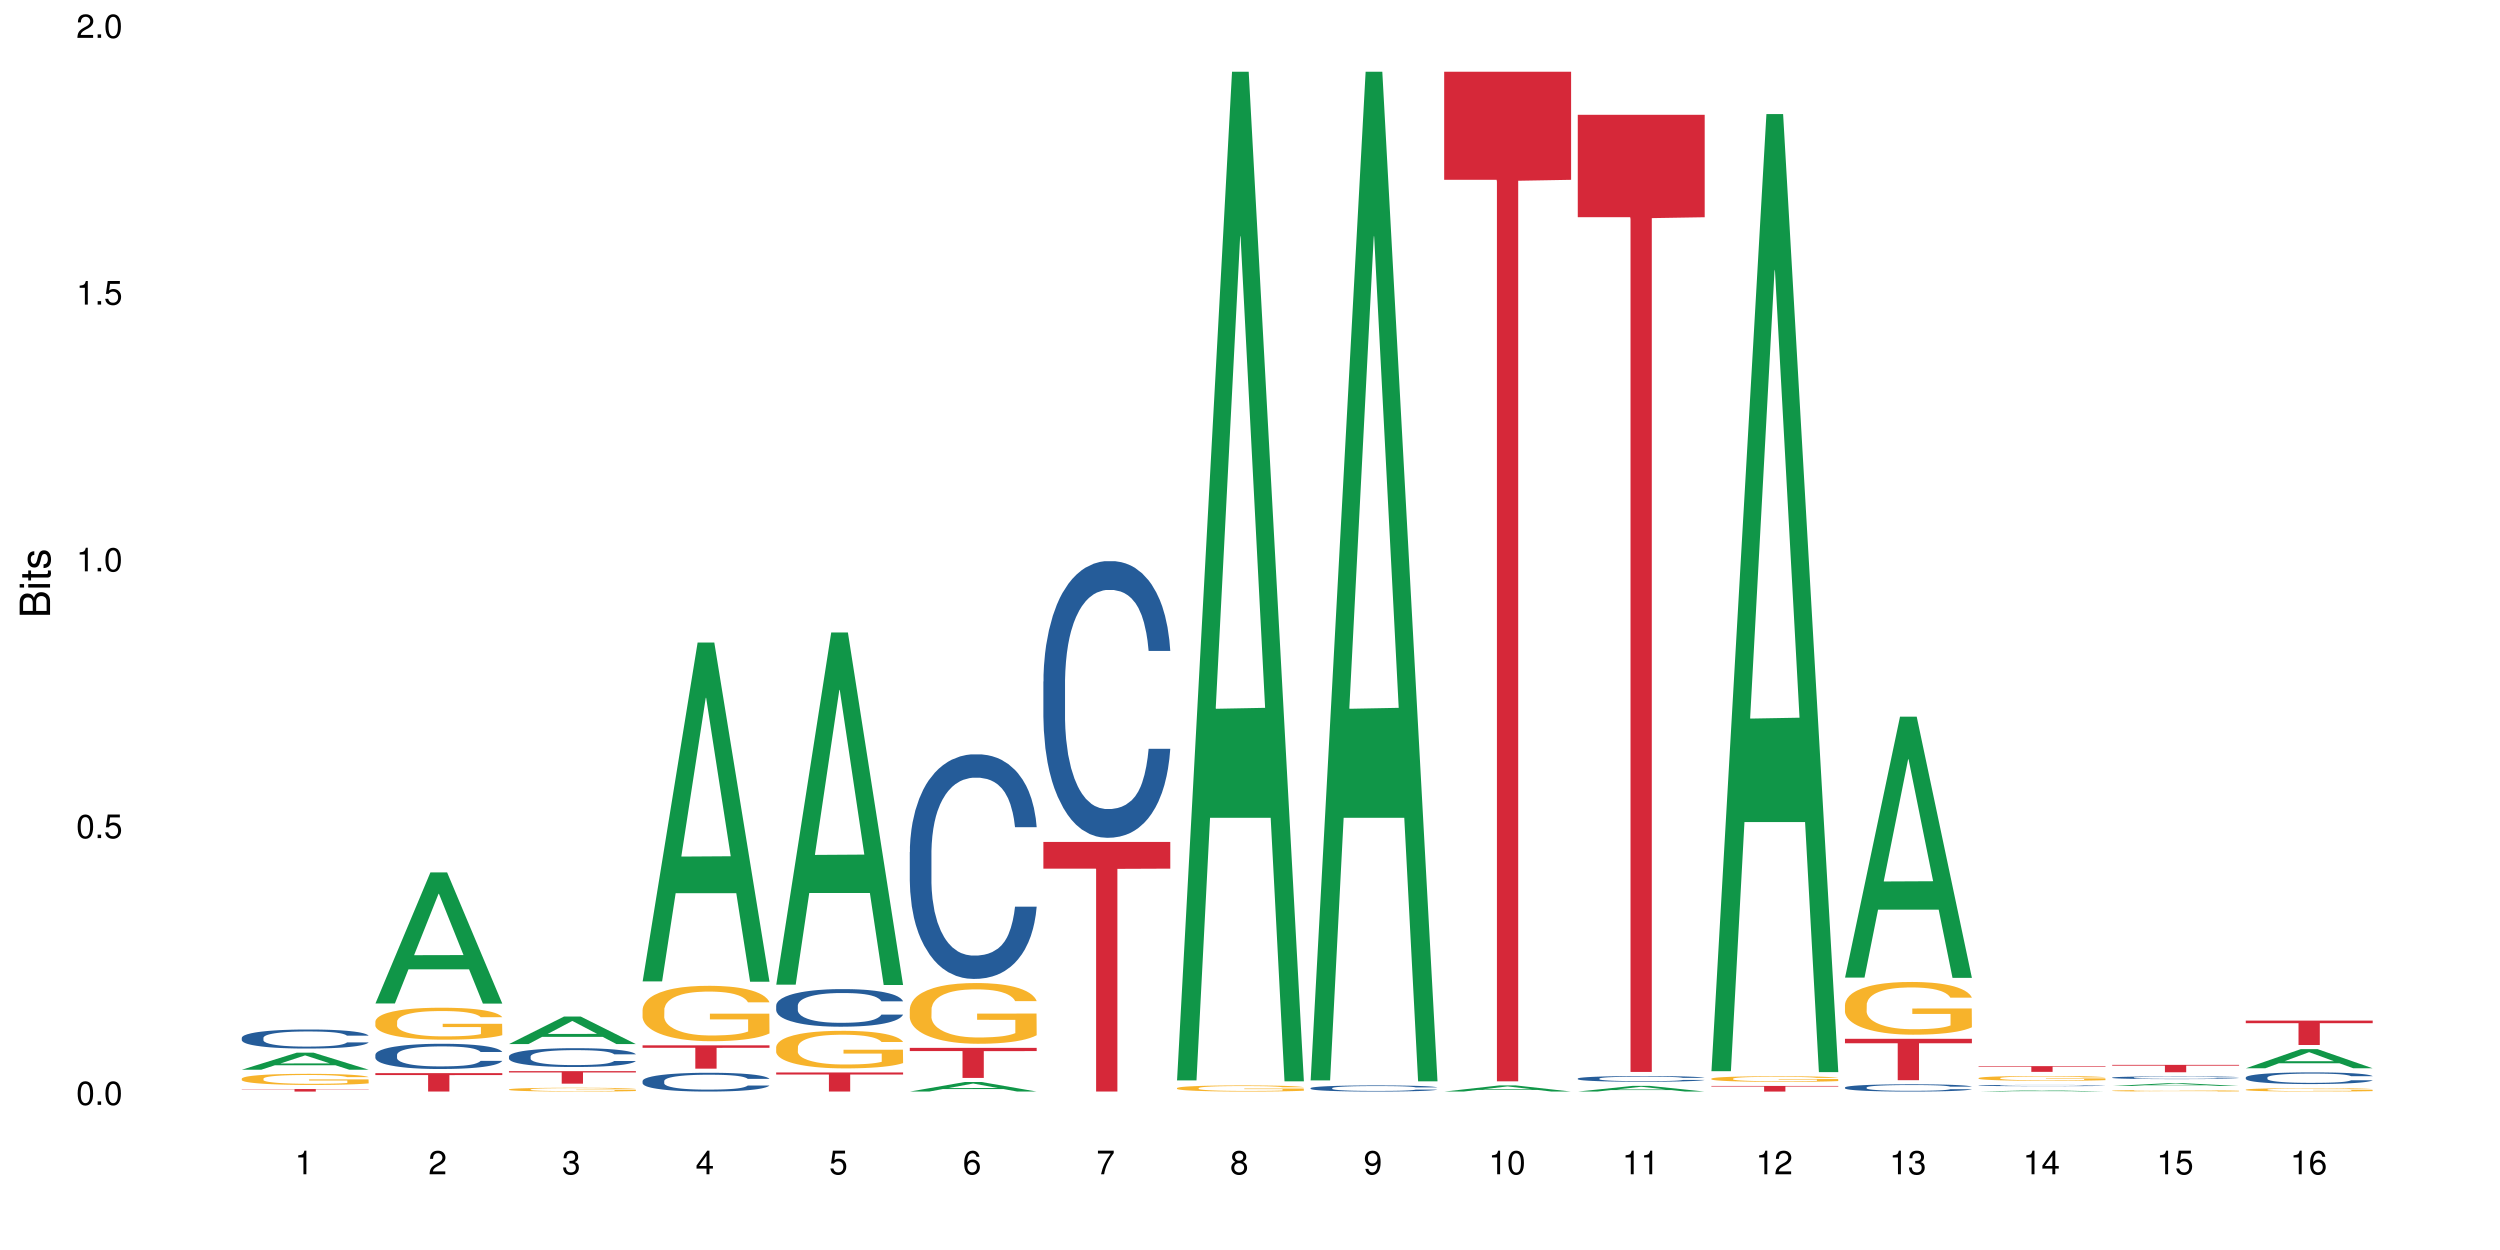 <?xml version="1.0" encoding="UTF-8"?>
<svg xmlns="http://www.w3.org/2000/svg" xmlns:xlink="http://www.w3.org/1999/xlink" width="720pt" height="360pt" viewBox="0 0 720 360" version="1.1">
<defs>
<g>
<symbol overflow="visible" id="glyph0-0">
<path style="stroke:none;" d=""/>
</symbol>
<symbol overflow="visible" id="glyph0-1">
<path style="stroke:none;" d="M 2.641 -6.797 C 2 -6.797 1.422 -6.531 1.078 -6.047 C 0.641 -5.453 0.406 -4.547 0.406 -3.297 C 0.406 -1 1.188 0.219 2.641 0.219 C 4.078 0.219 4.859 -1 4.859 -3.234 C 4.859 -4.562 4.656 -5.438 4.203 -6.047 C 3.844 -6.531 3.281 -6.797 2.641 -6.797 Z M 2.641 -6.047 C 3.547 -6.047 4 -5.125 4 -3.312 C 4 -1.375 3.562 -0.484 2.625 -0.484 C 1.734 -0.484 1.281 -1.422 1.281 -3.281 C 1.281 -5.141 1.734 -6.047 2.641 -6.047 Z M 2.641 -6.047 "/>
</symbol>
<symbol overflow="visible" id="glyph0-2">
<path style="stroke:none;" d="M 1.828 -1 L 0.828 -1 L 0.828 0 L 1.828 0 Z M 1.828 -1 "/>
</symbol>
<symbol overflow="visible" id="glyph0-3">
<path style="stroke:none;" d="M 4.562 -6.797 L 1.062 -6.797 L 0.547 -3.094 L 1.328 -3.094 C 1.719 -3.562 2.047 -3.734 2.578 -3.734 C 3.484 -3.734 4.062 -3.109 4.062 -2.094 C 4.062 -1.125 3.484 -0.531 2.578 -0.531 C 1.828 -0.531 1.375 -0.906 1.188 -1.672 L 0.328 -1.672 C 0.453 -1.109 0.547 -0.844 0.75 -0.594 C 1.125 -0.078 1.828 0.219 2.594 0.219 C 3.969 0.219 4.922 -0.781 4.922 -2.219 C 4.922 -3.562 4.031 -4.484 2.719 -4.484 C 2.25 -4.484 1.859 -4.359 1.469 -4.062 L 1.734 -5.969 L 4.562 -5.969 Z M 4.562 -6.797 "/>
</symbol>
<symbol overflow="visible" id="glyph0-4">
<path style="stroke:none;" d="M 2.484 -4.844 L 2.484 0 L 3.328 0 L 3.328 -6.797 L 2.766 -6.797 C 2.469 -5.75 2.281 -5.609 0.984 -5.453 L 0.984 -4.844 Z M 2.484 -4.844 "/>
</symbol>
<symbol overflow="visible" id="glyph0-5">
<path style="stroke:none;" d="M 4.859 -0.828 L 1.281 -0.828 C 1.359 -1.391 1.672 -1.75 2.5 -2.234 L 3.469 -2.75 C 4.406 -3.266 4.906 -3.969 4.906 -4.812 C 4.906 -5.375 4.672 -5.906 4.266 -6.266 C 3.859 -6.625 3.375 -6.797 2.719 -6.797 C 1.859 -6.797 1.219 -6.5 0.844 -5.922 C 0.609 -5.562 0.5 -5.125 0.484 -4.438 L 1.328 -4.438 C 1.359 -4.906 1.406 -5.188 1.531 -5.406 C 1.75 -5.812 2.188 -6.062 2.703 -6.062 C 3.469 -6.062 4.031 -5.516 4.031 -4.781 C 4.031 -4.25 3.719 -3.797 3.125 -3.438 L 2.234 -2.938 C 0.812 -2.141 0.406 -1.5 0.328 0 L 4.859 0 Z M 4.859 -0.828 "/>
</symbol>
<symbol overflow="visible" id="glyph0-6">
<path style="stroke:none;" d="M 2.125 -3.125 L 2.578 -3.125 C 3.516 -3.125 3.984 -2.703 3.984 -1.891 C 3.984 -1.031 3.469 -0.531 2.578 -0.531 C 1.656 -0.531 1.203 -0.984 1.156 -1.969 L 0.312 -1.969 C 0.344 -1.422 0.438 -1.078 0.609 -0.766 C 0.953 -0.109 1.625 0.219 2.547 0.219 C 3.953 0.219 4.859 -0.609 4.859 -1.906 C 4.859 -2.766 4.516 -3.25 3.703 -3.516 C 4.344 -3.766 4.656 -4.25 4.656 -4.938 C 4.656 -6.109 3.875 -6.797 2.578 -6.797 C 1.203 -6.797 0.484 -6.047 0.453 -4.609 L 1.297 -4.609 C 1.312 -5.016 1.344 -5.25 1.453 -5.453 C 1.641 -5.828 2.062 -6.062 2.594 -6.062 C 3.344 -6.062 3.797 -5.625 3.797 -4.906 C 3.797 -4.422 3.609 -4.141 3.25 -3.984 C 3.016 -3.891 2.719 -3.844 2.125 -3.844 Z M 2.125 -3.125 "/>
</symbol>
<symbol overflow="visible" id="glyph0-7">
<path style="stroke:none;" d="M 3.141 -1.625 L 3.141 0 L 3.984 0 L 3.984 -1.625 L 4.984 -1.625 L 4.984 -2.391 L 3.984 -2.391 L 3.984 -6.797 L 3.359 -6.797 L 0.266 -2.516 L 0.266 -1.625 Z M 3.141 -2.391 L 1 -2.391 L 3.141 -5.359 Z M 3.141 -2.391 "/>
</symbol>
<symbol overflow="visible" id="glyph0-8">
<path style="stroke:none;" d="M 4.781 -5.031 C 4.609 -6.141 3.891 -6.797 2.844 -6.797 C 2.094 -6.797 1.422 -6.438 1.031 -5.828 C 0.609 -5.172 0.406 -4.344 0.406 -3.094 C 0.406 -1.953 0.578 -1.234 0.984 -0.625 C 1.359 -0.078 1.953 0.219 2.703 0.219 C 3.984 0.219 4.922 -0.734 4.922 -2.078 C 4.922 -3.344 4.062 -4.234 2.844 -4.234 C 2.172 -4.234 1.641 -3.969 1.281 -3.469 C 1.281 -5.125 1.828 -6.047 2.797 -6.047 C 3.391 -6.047 3.797 -5.672 3.938 -5.031 Z M 2.734 -3.484 C 3.547 -3.484 4.062 -2.922 4.062 -2 C 4.062 -1.156 3.484 -0.531 2.703 -0.531 C 1.922 -0.531 1.328 -1.188 1.328 -2.047 C 1.328 -2.891 1.906 -3.484 2.734 -3.484 Z M 2.734 -3.484 "/>
</symbol>
<symbol overflow="visible" id="glyph0-9">
<path style="stroke:none;" d="M 4.984 -6.797 L 0.438 -6.797 L 0.438 -5.969 L 4.109 -5.969 C 2.5 -3.656 1.828 -2.234 1.328 0 L 2.219 0 C 2.594 -2.172 3.453 -4.047 4.984 -6.094 Z M 4.984 -6.797 "/>
</symbol>
<symbol overflow="visible" id="glyph0-10">
<path style="stroke:none;" d="M 3.75 -3.578 C 4.453 -4 4.688 -4.344 4.688 -4.984 C 4.688 -6.047 3.844 -6.797 2.641 -6.797 C 1.438 -6.797 0.594 -6.047 0.594 -4.984 C 0.594 -4.359 0.828 -4.016 1.516 -3.578 C 0.734 -3.203 0.359 -2.641 0.359 -1.891 C 0.359 -0.641 1.297 0.219 2.641 0.219 C 3.984 0.219 4.922 -0.641 4.922 -1.875 C 4.922 -2.641 4.531 -3.203 3.75 -3.578 Z M 2.641 -6.047 C 3.359 -6.047 3.812 -5.625 3.812 -4.969 C 3.812 -4.344 3.344 -3.922 2.641 -3.922 C 1.922 -3.922 1.453 -4.344 1.453 -4.984 C 1.453 -5.625 1.922 -6.047 2.641 -6.047 Z M 2.641 -3.203 C 3.484 -3.203 4.062 -2.672 4.062 -1.875 C 4.062 -1.062 3.484 -0.531 2.625 -0.531 C 1.797 -0.531 1.219 -1.078 1.219 -1.875 C 1.219 -2.672 1.797 -3.203 2.641 -3.203 Z M 2.641 -3.203 "/>
</symbol>
<symbol overflow="visible" id="glyph0-11">
<path style="stroke:none;" d="M 0.516 -1.547 C 0.672 -0.438 1.406 0.219 2.438 0.219 C 3.188 0.219 3.859 -0.141 4.266 -0.75 C 4.688 -1.406 4.891 -2.25 4.891 -3.484 C 4.891 -4.625 4.703 -5.359 4.312 -5.953 C 3.938 -6.5 3.344 -6.797 2.594 -6.797 C 1.297 -6.797 0.359 -5.844 0.359 -4.516 C 0.359 -3.25 1.234 -2.344 2.453 -2.344 C 3.094 -2.344 3.562 -2.578 4.016 -3.109 C 4 -1.453 3.469 -0.531 2.5 -0.531 C 1.906 -0.531 1.484 -0.906 1.359 -1.547 Z M 2.578 -6.062 C 3.375 -6.062 3.969 -5.406 3.969 -4.531 C 3.969 -3.688 3.375 -3.094 2.547 -3.094 C 1.734 -3.094 1.234 -3.672 1.234 -4.578 C 1.234 -5.438 1.797 -6.062 2.578 -6.062 Z M 2.578 -6.062 "/>
</symbol>
<symbol overflow="visible" id="glyph1-0">
<path style="stroke:none;" d=""/>
</symbol>
<symbol overflow="visible" id="glyph1-1">
<path style="stroke:none;" d="M 0 -0.953 L 0 -4.891 C 0 -5.719 -0.234 -6.344 -0.734 -6.797 C -1.188 -7.234 -1.812 -7.469 -2.5 -7.469 C -3.547 -7.469 -4.188 -7 -4.625 -5.875 C -4.984 -6.672 -5.641 -7.094 -6.531 -7.094 C -7.156 -7.094 -7.734 -6.859 -8.141 -6.391 C -8.562 -5.938 -8.75 -5.344 -8.75 -4.5 L -8.75 -0.953 Z M -4.984 -2.062 L -7.766 -2.062 L -7.766 -4.219 C -7.766 -4.844 -7.688 -5.203 -7.453 -5.5 C -7.219 -5.812 -6.859 -5.969 -6.375 -5.969 C -5.906 -5.969 -5.531 -5.812 -5.297 -5.5 C -5.062 -5.203 -4.984 -4.844 -4.984 -4.219 Z M -0.984 -2.062 L -4 -2.062 L -4 -4.781 C -4 -5.328 -3.859 -5.688 -3.578 -5.953 C -3.297 -6.219 -2.922 -6.359 -2.484 -6.359 C -2.062 -6.359 -1.688 -6.219 -1.406 -5.953 C -1.109 -5.688 -0.984 -5.328 -0.984 -4.781 Z M -0.984 -2.062 "/>
</symbol>
<symbol overflow="visible" id="glyph1-2">
<path style="stroke:none;" d="M -6.281 -1.797 L -6.281 -0.797 L 0 -0.797 L 0 -1.797 Z M -8.75 -1.797 L -8.75 -0.797 L -7.484 -0.797 L -7.484 -1.797 Z M -8.75 -1.797 "/>
</symbol>
<symbol overflow="visible" id="glyph1-3">
<path style="stroke:none;" d="M -6.281 -3.047 L -6.281 -2.016 L -8.016 -2.016 L -8.016 -1.016 L -6.281 -1.016 L -6.281 -0.172 L -5.469 -0.172 L -5.469 -1.016 L -0.719 -1.016 C -0.078 -1.016 0.281 -1.453 0.281 -2.234 C 0.281 -2.469 0.25 -2.719 0.188 -3.047 L -0.641 -3.047 C -0.609 -2.922 -0.594 -2.766 -0.594 -2.562 C -0.594 -2.141 -0.719 -2.016 -1.156 -2.016 L -5.469 -2.016 L -5.469 -3.047 Z M -6.281 -3.047 "/>
</symbol>
<symbol overflow="visible" id="glyph1-4">
<path style="stroke:none;" d="M -4.531 -5.25 C -5.766 -5.25 -6.469 -4.422 -6.469 -2.969 C -6.469 -1.516 -5.719 -0.562 -4.547 -0.562 C -3.562 -0.562 -3.094 -1.062 -2.734 -2.562 L -2.516 -3.484 C -2.344 -4.188 -2.094 -4.469 -1.625 -4.469 C -1.047 -4.469 -0.641 -3.875 -0.641 -3 C -0.641 -2.453 -0.797 -2 -1.062 -1.75 C -1.25 -1.594 -1.422 -1.531 -1.875 -1.469 L -1.875 -0.406 C -0.422 -0.453 0.281 -1.266 0.281 -2.922 C 0.281 -4.5 -0.5 -5.516 -1.719 -5.516 C -2.656 -5.516 -3.172 -4.984 -3.469 -3.734 L -3.703 -2.766 C -3.891 -1.953 -4.156 -1.609 -4.594 -1.609 C -5.172 -1.609 -5.547 -2.125 -5.547 -2.938 C -5.547 -3.75 -5.203 -4.172 -4.531 -4.203 Z M -4.531 -5.25 "/>
</symbol>
</g>
</defs>
<g id="surface65416">
<rect x="0" y="0" width="720" height="360" style="fill:rgb(100%,100%,100%);fill-opacity:1;stroke:none;"/>
<path style=" stroke:none;fill-rule:nonzero;fill:rgb(6.275%,58.824%,28.235%);fill-opacity:1;" d="M 69.629 308.078 L 69.668 308.074 L 85.484 303.164 L 90.289 303.164 L 106.184 308.082 L 100.598 308.082 L 96.613 306.801 L 79.156 306.801 L 75.254 308.078 L 69.629 308.078 L 80.836 306.27 L 95.012 306.266 L 87.945 303.969 L 87.867 303.965 L 87.789 303.977 L 80.797 306.266 L 80.836 306.27 Z M 69.629 308.078 "/>
<path style=" stroke:none;fill-rule:nonzero;fill:rgb(14.51%,36.078%,60%);fill-opacity:1;" d="M 69.629 298.887 L 69.676 298.879 L 69.676 298.758 L 69.809 298.57 L 70.121 298.328 L 70.434 298.164 L 71.234 297.867 L 72.348 297.582 L 73.508 297.359 L 74.355 297.23 L 75.113 297.129 L 76.852 296.941 L 77.965 296.848 L 79.168 296.762 L 80.641 296.676 L 81.711 296.629 L 84.117 296.547 L 85.898 296.512 L 87.281 296.496 L 90.27 296.496 L 92.051 296.516 L 93.344 296.543 L 94.77 296.582 L 95.973 296.629 L 98.07 296.738 L 99.941 296.879 L 100.789 296.957 L 102.125 297.113 L 103.152 297.266 L 103.863 297.395 L 104.668 297.582 L 105.379 297.805 L 105.914 298.062 L 106.184 298.277 L 99.941 298.277 L 99.629 298.078 L 99.273 297.922 L 98.605 297.715 L 97.938 297.57 L 97 297.426 L 96.152 297.328 L 94.992 297.234 L 93.969 297.176 L 92.898 297.129 L 91.875 297.098 L 89.91 297.07 L 87.637 297.07 L 86.793 297.078 L 85.055 297.117 L 84.117 297.152 L 82.781 297.223 L 81.844 297.289 L 80.73 297.391 L 79.973 297.477 L 79.035 297.605 L 78.367 297.723 L 77.609 297.887 L 77.164 298.012 L 76.762 298.152 L 76.406 298.316 L 76.137 298.492 L 75.961 298.68 L 75.871 298.859 L 75.871 299.637 L 75.961 299.82 L 76.184 300.027 L 76.762 300.336 L 77.609 300.602 L 78.59 300.812 L 79.527 300.961 L 80.059 301.031 L 80.773 301.113 L 81.887 301.215 L 83.492 301.312 L 84.43 301.355 L 85.855 301.395 L 87.328 301.414 L 89.289 301.414 L 91.027 301.395 L 92.184 301.367 L 93.391 301.328 L 95.039 301.242 L 96.062 301.164 L 96.953 301.066 L 97.625 300.973 L 98.07 300.891 L 98.738 300.738 L 99.273 300.566 L 99.676 300.391 L 99.941 300.219 L 106.184 300.219 L 105.914 300.422 L 105.516 300.617 L 105.113 300.762 L 104.488 300.938 L 103.773 301.094 L 102.75 301.27 L 101.902 301.383 L 100.789 301.508 L 99.762 301.605 L 98.648 301.691 L 97 301.789 L 95.93 301.84 L 94.77 301.887 L 93.391 301.926 L 91.648 301.961 L 89.777 301.98 L 88.039 301.984 L 86.168 301.977 L 84.785 301.957 L 82.957 301.91 L 80.684 301.82 L 79.035 301.727 L 77.742 301.629 L 76.629 301.531 L 75.379 301.395 L 73.773 301.172 L 72.793 301.004 L 72.125 300.863 L 71.367 300.668 L 70.832 300.492 L 70.207 300.211 L 69.762 299.852 L 69.629 299.578 Z M 69.629 298.887 "/>
<path style=" stroke:none;fill-rule:nonzero;fill:rgb(96.863%,70.196%,16.863%);fill-opacity:1;" d="M 69.629 310.633 L 69.676 310.633 L 69.676 310.574 L 69.852 310.441 L 70.297 310.262 L 70.879 310.109 L 71.5 309.992 L 71.902 309.934 L 72.57 309.844 L 73.152 309.781 L 74.621 309.648 L 76.496 309.527 L 77.52 309.473 L 78.68 309.422 L 80.328 309.367 L 81.086 309.348 L 83.402 309.301 L 86.035 309.27 L 88.93 309.262 L 90.27 309.266 L 92.098 309.277 L 94.594 309.309 L 96.02 309.34 L 97.133 309.367 L 98.293 309.406 L 99.719 309.465 L 101.055 309.535 L 102.125 309.605 L 103.195 309.691 L 104.086 309.785 L 104.844 309.887 L 105.516 310.012 L 105.914 310.113 L 106.184 310.215 L 99.984 310.215 L 99.629 310.113 L 99.227 310.035 L 98.559 309.938 L 97.891 309.867 L 97.223 309.812 L 95.973 309.738 L 94.906 309.691 L 93.566 309.648 L 92.273 309.621 L 90.805 309.605 L 89.91 309.598 L 87.551 309.598 L 85.41 309.621 L 84.16 309.645 L 83.27 309.668 L 82.023 309.711 L 81.266 309.746 L 80.816 309.77 L 79.48 309.859 L 78.59 309.941 L 78.098 309.996 L 77.477 310.086 L 77.027 310.164 L 76.539 310.281 L 76.27 310.367 L 75.914 310.566 L 75.871 311.094 L 76.004 311.203 L 76.27 311.324 L 76.629 311.43 L 77.164 311.543 L 77.699 311.625 L 78.633 311.738 L 79.438 311.816 L 80.059 311.867 L 81.266 311.945 L 81.754 311.973 L 82.914 312.023 L 84.117 312.066 L 85.59 312.102 L 86.703 312.117 L 88.484 312.133 L 90.758 312.133 L 93.434 312.113 L 95.129 312.09 L 96.285 312.066 L 97.043 312.047 L 97.98 312.016 L 98.648 311.984 L 99.273 311.953 L 100.031 311.902 L 100.031 311.203 L 89.02 311.203 L 89.02 310.875 L 106.137 310.871 L 106.184 312.016 L 105.246 312.094 L 104.086 312.168 L 102.973 312.227 L 101.812 312.277 L 100.164 312.332 L 98.828 312.367 L 96.777 312.41 L 94.906 312.438 L 92.941 312.453 L 91.203 312.461 L 89.152 312.465 L 87.328 312.461 L 85.363 312.441 L 83.805 312.418 L 82.379 312.391 L 80.953 312.352 L 79.168 312.289 L 78.012 312.238 L 76.805 312.18 L 75.602 312.105 L 74.531 312.027 L 73.82 311.965 L 73.105 311.895 L 72.348 311.809 L 71.637 311.707 L 71.102 311.617 L 70.609 311.516 L 70.254 311.418 L 69.898 311.285 L 69.719 311.18 L 69.629 311.09 Z M 69.629 310.633 "/>
<path style=" stroke:none;fill-rule:nonzero;fill:rgb(83.922%,15.686%,22.353%);fill-opacity:1;" d="M 69.629 313.645 L 106.184 313.645 L 106.184 313.723 L 90.949 313.723 L 90.949 314.371 L 84.82 314.371 L 84.82 313.723 L 69.629 313.723 Z M 69.629 313.645 "/>
<path style=" stroke:none;fill-rule:nonzero;fill:rgb(6.275%,58.824%,28.235%);fill-opacity:1;" d="M 108.105 289.004 L 108.145 288.969 L 123.961 251.246 L 128.766 251.246 L 144.66 289.039 L 139.074 289.039 L 135.09 279.172 L 117.637 279.172 L 113.73 289.004 L 108.105 289.004 L 119.312 275.094 L 133.492 275.059 L 126.422 257.422 L 126.344 257.387 L 126.266 257.492 L 119.273 275.059 L 119.312 275.094 Z M 108.105 289.004 "/>
<path style=" stroke:none;fill-rule:nonzero;fill:rgb(14.51%,36.078%,60%);fill-opacity:1;" d="M 108.105 303.773 L 108.152 303.766 L 108.152 303.605 L 108.285 303.352 L 108.598 303.035 L 108.91 302.816 L 109.711 302.422 L 110.824 302.047 L 111.984 301.754 L 112.832 301.582 L 113.59 301.449 L 115.328 301.203 L 116.441 301.074 L 117.645 300.961 L 119.117 300.852 L 120.188 300.785 L 122.594 300.676 L 124.375 300.633 L 125.758 300.609 L 128.746 300.609 L 130.527 300.637 L 131.82 300.672 L 133.246 300.723 L 134.453 300.785 L 136.547 300.93 L 138.418 301.117 L 139.266 301.223 L 140.602 301.426 L 141.629 301.625 L 142.34 301.801 L 143.145 302.047 L 143.855 302.344 L 144.391 302.684 L 144.66 302.969 L 138.418 302.969 L 138.105 302.703 L 137.75 302.496 L 137.082 302.223 L 136.414 302.031 L 135.477 301.84 L 134.629 301.715 L 133.469 301.586 L 132.445 301.508 L 131.375 301.449 L 130.352 301.406 L 128.391 301.367 L 126.117 301.367 L 125.27 301.383 L 123.531 301.434 L 122.594 301.48 L 121.258 301.574 L 120.32 301.66 L 119.207 301.793 L 118.449 301.906 L 117.512 302.078 L 116.844 302.23 L 116.086 302.449 L 115.641 302.617 L 115.238 302.801 L 114.883 303.02 L 114.613 303.254 L 114.438 303.5 L 114.348 303.738 L 114.348 304.77 L 114.438 305.008 L 114.66 305.285 L 115.238 305.691 L 116.086 306.043 L 117.066 306.32 L 118.004 306.52 L 118.539 306.613 L 119.25 306.719 L 120.363 306.852 L 121.969 306.984 L 122.906 307.039 L 124.332 307.09 L 125.805 307.117 L 127.766 307.117 L 129.504 307.09 L 130.664 307.059 L 131.867 307.004 L 133.516 306.895 L 134.539 306.785 L 135.434 306.66 L 136.102 306.535 L 136.547 306.43 L 137.215 306.223 L 137.75 305.996 L 138.152 305.766 L 138.418 305.539 L 144.66 305.539 L 144.391 305.805 L 143.992 306.062 L 143.59 306.254 L 142.965 306.488 L 142.254 306.695 L 141.227 306.926 L 140.379 307.078 L 139.266 307.246 L 138.242 307.371 L 137.125 307.484 L 135.477 307.617 L 134.406 307.684 L 133.246 307.742 L 131.867 307.797 L 130.129 307.844 L 128.254 307.867 L 126.516 307.875 L 124.645 307.863 L 123.262 307.836 L 121.434 307.777 L 119.16 307.656 L 117.512 307.531 L 116.219 307.402 L 115.105 307.27 L 113.855 307.09 L 112.254 306.801 L 111.27 306.574 L 110.602 306.387 L 109.844 306.129 L 109.309 305.898 L 108.688 305.523 L 108.238 305.055 L 108.105 304.688 Z M 108.105 303.773 "/>
<path style=" stroke:none;fill-rule:nonzero;fill:rgb(96.863%,70.196%,16.863%);fill-opacity:1;" d="M 108.105 294.164 L 108.152 294.156 L 108.152 293.988 L 108.328 293.609 L 108.773 293.086 L 109.355 292.66 L 109.98 292.32 L 110.379 292.145 L 111.047 291.895 L 111.629 291.707 L 113.098 291.328 L 114.973 290.977 L 115.996 290.824 L 117.156 290.68 L 118.805 290.52 L 119.562 290.461 L 121.879 290.328 L 124.512 290.242 L 127.406 290.219 L 128.746 290.227 L 130.574 290.262 L 133.07 290.352 L 134.496 290.438 L 135.609 290.52 L 136.77 290.629 L 138.195 290.801 L 139.531 291 L 140.602 291.203 L 141.672 291.457 L 142.562 291.723 L 143.32 292.02 L 143.992 292.371 L 144.391 292.668 L 144.66 292.961 L 138.465 292.961 L 138.105 292.668 L 137.707 292.441 L 137.035 292.16 L 136.367 291.961 L 135.699 291.801 L 134.453 291.582 L 133.383 291.445 L 132.043 291.328 L 130.75 291.254 L 129.281 291.203 L 128.391 291.188 L 126.027 291.188 L 123.887 291.246 L 122.637 291.312 L 121.746 291.379 L 120.5 291.504 L 119.742 291.605 L 119.297 291.676 L 117.957 291.934 L 117.066 292.172 L 116.574 292.332 L 115.953 292.582 L 115.508 292.809 L 115.016 293.145 L 114.75 293.398 L 114.391 293.973 L 114.348 295.484 L 114.48 295.805 L 114.75 296.148 L 115.105 296.453 L 115.641 296.773 L 116.176 297.016 L 117.109 297.344 L 117.914 297.562 L 118.539 297.707 L 119.742 297.934 L 120.23 298.008 L 121.391 298.16 L 122.594 298.277 L 124.066 298.379 L 125.18 298.43 L 126.961 298.473 L 129.234 298.473 L 131.91 298.422 L 133.605 298.355 L 134.762 298.289 L 135.52 298.227 L 136.457 298.137 L 137.125 298.051 L 137.75 297.961 L 138.508 297.816 L 138.508 295.805 L 127.496 295.797 L 127.496 294.855 L 144.613 294.848 L 144.66 298.137 L 143.723 298.363 L 142.562 298.582 L 141.449 298.75 L 140.289 298.895 L 138.641 299.055 L 137.305 299.152 L 135.254 299.273 L 133.383 299.348 L 131.422 299.398 L 129.68 299.422 L 127.633 299.43 L 125.805 299.414 L 123.844 299.363 L 122.281 299.297 L 120.855 299.211 L 119.43 299.102 L 117.645 298.926 L 116.488 298.785 L 115.285 298.605 L 114.078 298.398 L 113.012 298.168 L 112.297 297.992 L 111.582 297.789 L 110.824 297.539 L 110.113 297.254 L 109.578 296.992 L 109.086 296.695 L 108.73 296.418 L 108.375 296.039 L 108.195 295.738 L 108.105 295.477 Z M 108.105 294.164 "/>
<path style=" stroke:none;fill-rule:nonzero;fill:rgb(83.922%,15.686%,22.353%);fill-opacity:1;" d="M 108.105 309.055 L 144.66 309.055 L 144.66 309.625 L 129.426 309.629 L 129.426 314.371 L 123.297 314.371 L 123.297 309.633 L 123.207 309.625 L 108.105 309.625 Z M 108.105 309.055 "/>
<path style=" stroke:none;fill-rule:nonzero;fill:rgb(6.275%,58.824%,28.235%);fill-opacity:1;" d="M 146.582 300.691 L 146.621 300.684 L 162.438 292.762 L 167.242 292.762 L 183.137 300.699 L 177.551 300.699 L 173.57 298.625 L 156.113 298.625 L 152.207 300.691 L 146.582 300.691 L 157.793 297.77 L 171.969 297.762 L 164.898 294.059 L 164.82 294.051 L 164.742 294.074 L 157.754 297.762 L 157.793 297.77 Z M 146.582 300.691 "/>
<path style=" stroke:none;fill-rule:nonzero;fill:rgb(14.51%,36.078%,60%);fill-opacity:1;" d="M 146.582 304.238 L 146.629 304.234 L 146.629 304.117 L 146.762 303.926 L 147.074 303.688 L 147.387 303.523 L 148.188 303.23 L 149.301 302.949 L 150.461 302.73 L 151.309 302.602 L 152.066 302.504 L 153.805 302.32 L 154.918 302.227 L 156.121 302.141 L 157.594 302.055 L 158.664 302.008 L 161.07 301.926 L 162.855 301.891 L 164.234 301.879 L 167.223 301.879 L 169.004 301.898 L 170.297 301.922 L 171.727 301.961 L 172.93 302.008 L 175.023 302.117 L 176.895 302.254 L 177.742 302.336 L 179.078 302.488 L 180.105 302.637 L 180.82 302.766 L 181.621 302.949 L 182.336 303.172 L 182.867 303.426 L 183.137 303.641 L 176.895 303.641 L 176.582 303.441 L 176.227 303.285 L 175.559 303.082 L 174.891 302.941 L 173.953 302.797 L 173.105 302.703 L 171.949 302.605 L 170.922 302.547 L 169.852 302.504 L 168.828 302.473 L 166.867 302.441 L 164.594 302.441 L 163.746 302.453 L 162.008 302.492 L 161.07 302.527 L 159.734 302.598 L 158.797 302.66 L 157.684 302.762 L 156.926 302.844 L 155.988 302.973 L 155.32 303.09 L 154.562 303.254 L 154.117 303.375 L 153.715 303.516 L 153.359 303.68 L 153.09 303.852 L 152.914 304.035 L 152.824 304.215 L 152.824 304.984 L 152.914 305.164 L 153.137 305.371 L 153.715 305.672 L 154.562 305.938 L 155.543 306.145 L 156.48 306.293 L 157.016 306.363 L 157.727 306.441 L 158.844 306.543 L 160.445 306.641 L 161.383 306.68 L 162.809 306.723 L 164.281 306.742 L 166.242 306.742 L 167.98 306.723 L 169.141 306.695 L 170.344 306.656 L 171.992 306.57 L 173.016 306.492 L 173.91 306.398 L 174.578 306.305 L 175.023 306.227 L 175.691 306.07 L 176.227 305.902 L 176.629 305.727 L 176.895 305.559 L 183.137 305.559 L 182.867 305.758 L 182.469 305.953 L 182.066 306.094 L 181.441 306.27 L 180.73 306.422 L 179.703 306.598 L 178.855 306.711 L 177.742 306.836 L 176.719 306.93 L 175.602 307.012 L 173.953 307.113 L 172.883 307.164 L 171.727 307.207 L 170.344 307.246 L 168.605 307.281 L 166.73 307.301 L 164.992 307.305 L 163.121 307.297 L 161.738 307.277 L 159.91 307.23 L 157.637 307.145 L 155.988 307.047 L 154.695 306.953 L 153.582 306.855 L 152.332 306.723 L 150.73 306.504 L 149.75 306.332 L 149.078 306.195 L 148.32 306 L 147.785 305.828 L 147.164 305.551 L 146.719 305.199 L 146.582 304.926 Z M 146.582 304.238 "/>
<path style=" stroke:none;fill-rule:nonzero;fill:rgb(96.863%,70.196%,16.863%);fill-opacity:1;" d="M 146.582 313.742 L 146.629 313.742 L 146.629 313.723 L 146.805 313.676 L 147.25 313.613 L 147.832 313.562 L 148.457 313.523 L 148.855 313.5 L 149.523 313.473 L 150.105 313.449 L 151.574 313.402 L 153.449 313.363 L 154.473 313.344 L 155.633 313.328 L 157.281 313.309 L 158.039 313.301 L 160.359 313.285 L 162.988 313.273 L 165.887 313.27 L 167.223 313.273 L 169.051 313.277 L 171.547 313.289 L 172.973 313.297 L 174.086 313.309 L 175.246 313.32 L 176.672 313.34 L 178.012 313.363 L 179.078 313.391 L 180.148 313.418 L 181.043 313.449 L 181.801 313.484 L 182.469 313.527 L 182.867 313.562 L 183.137 313.598 L 176.941 313.598 L 176.582 313.562 L 176.184 313.535 L 175.516 313.504 L 174.844 313.48 L 174.176 313.461 L 172.93 313.434 L 171.859 313.418 L 170.52 313.402 L 169.227 313.395 L 167.758 313.391 L 166.867 313.387 L 164.504 313.387 L 162.363 313.395 L 161.117 313.402 L 160.223 313.41 L 158.977 313.426 L 158.219 313.438 L 157.773 313.445 L 156.434 313.477 L 155.543 313.504 L 155.055 313.523 L 154.43 313.555 L 153.984 313.582 L 153.492 313.621 L 153.227 313.652 L 152.867 313.719 L 152.824 313.898 L 152.957 313.938 L 153.227 313.98 L 153.582 314.016 L 154.117 314.055 L 154.652 314.082 L 155.586 314.121 L 156.391 314.148 L 157.016 314.164 L 158.219 314.191 L 158.707 314.199 L 159.867 314.219 L 161.07 314.234 L 162.543 314.246 L 163.656 314.25 L 165.438 314.258 L 167.711 314.258 L 170.387 314.25 L 172.082 314.242 L 173.242 314.234 L 174 314.227 L 174.934 314.215 L 175.602 314.207 L 176.227 314.195 L 176.984 314.18 L 176.984 313.938 L 165.973 313.938 L 165.973 313.824 L 183.094 313.824 L 183.137 314.215 L 182.199 314.242 L 181.043 314.27 L 179.926 314.289 L 178.77 314.305 L 177.117 314.324 L 175.781 314.336 L 173.73 314.352 L 171.859 314.359 L 169.898 314.367 L 168.16 314.371 L 166.109 314.371 L 164.281 314.367 L 162.32 314.363 L 160.758 314.355 L 157.906 314.332 L 156.121 314.309 L 154.965 314.293 L 153.762 314.273 L 152.555 314.246 L 151.488 314.219 L 150.773 314.199 L 150.059 314.176 L 149.301 314.145 L 148.59 314.109 L 148.055 314.078 L 147.562 314.043 L 147.207 314.012 L 146.852 313.965 L 146.672 313.93 L 146.582 313.898 Z M 146.582 313.742 "/>
<path style=" stroke:none;fill-rule:nonzero;fill:rgb(83.922%,15.686%,22.353%);fill-opacity:1;" d="M 146.582 308.484 L 183.137 308.484 L 183.137 308.871 L 167.902 308.875 L 167.902 312.094 L 161.773 312.094 L 161.773 308.879 L 161.684 308.871 L 146.582 308.871 Z M 146.582 308.484 "/>
<path style=" stroke:none;fill-rule:nonzero;fill:rgb(6.275%,58.824%,28.235%);fill-opacity:1;" d="M 185.059 282.645 L 185.098 282.551 L 200.914 185.055 L 205.719 185.055 L 221.613 282.734 L 216.027 282.734 L 212.047 257.238 L 194.59 257.238 L 190.684 282.645 L 185.059 282.645 L 196.27 246.691 L 210.445 246.598 L 203.375 201.016 L 203.297 200.922 L 203.219 201.199 L 196.23 246.598 L 196.27 246.691 Z M 185.059 282.645 "/>
<path style=" stroke:none;fill-rule:nonzero;fill:rgb(14.51%,36.078%,60%);fill-opacity:1;" d="M 185.059 311.312 L 185.105 311.309 L 185.105 311.191 L 185.238 311.004 L 185.551 310.766 L 185.863 310.602 L 186.664 310.309 L 187.781 310.027 L 188.938 309.809 L 189.785 309.684 L 190.543 309.582 L 192.281 309.398 L 193.395 309.305 L 194.602 309.223 L 196.07 309.137 L 197.141 309.09 L 199.547 309.008 L 201.332 308.973 L 202.711 308.961 L 205.699 308.961 L 207.484 308.98 L 208.773 309.004 L 210.203 309.043 L 211.406 309.09 L 213.5 309.195 L 215.371 309.336 L 216.219 309.414 L 217.559 309.566 L 218.582 309.715 L 219.297 309.844 L 220.098 310.027 L 220.812 310.25 L 221.348 310.504 L 221.613 310.715 L 215.371 310.715 L 215.062 310.52 L 214.703 310.363 L 214.035 310.16 L 213.367 310.02 L 212.43 309.875 L 211.582 309.781 L 210.426 309.688 L 209.398 309.629 L 208.328 309.582 L 207.305 309.555 L 205.344 309.523 L 203.07 309.523 L 202.223 309.535 L 200.484 309.574 L 199.547 309.609 L 198.211 309.676 L 197.273 309.742 L 196.16 309.84 L 195.402 309.926 L 194.465 310.051 L 193.797 310.168 L 193.039 310.328 L 192.594 310.453 L 192.191 310.59 L 191.836 310.754 L 191.57 310.93 L 191.391 311.109 L 191.301 311.289 L 191.301 312.055 L 191.391 312.234 L 191.613 312.441 L 192.191 312.742 L 193.039 313.004 L 194.02 313.215 L 194.957 313.363 L 195.492 313.43 L 196.203 313.512 L 197.32 313.609 L 198.922 313.707 L 199.859 313.746 L 201.285 313.785 L 202.758 313.809 L 204.719 313.809 L 206.457 313.785 L 207.617 313.762 L 208.82 313.723 L 210.469 313.637 L 211.496 313.559 L 212.387 313.465 L 213.055 313.371 L 213.5 313.293 L 214.168 313.141 L 214.703 312.973 L 215.105 312.797 L 215.371 312.629 L 221.613 312.629 L 221.348 312.828 L 220.945 313.02 L 220.543 313.164 L 219.918 313.336 L 219.207 313.492 L 218.18 313.664 L 217.336 313.777 L 216.219 313.902 L 215.195 313.996 L 214.078 314.078 L 212.43 314.18 L 211.359 314.227 L 210.203 314.273 L 208.82 314.312 L 207.082 314.348 L 205.211 314.367 L 203.469 314.371 L 201.598 314.359 L 200.215 314.34 L 198.391 314.297 L 196.117 314.207 L 194.465 314.113 L 193.172 314.02 L 192.059 313.922 L 190.812 313.785 L 189.207 313.57 L 188.227 313.402 L 187.555 313.262 L 186.797 313.07 L 186.266 312.898 L 185.641 312.621 L 185.195 312.27 L 185.059 311.996 Z M 185.059 311.312 "/>
<path style=" stroke:none;fill-rule:nonzero;fill:rgb(96.863%,70.196%,16.863%);fill-opacity:1;" d="M 185.059 290.75 L 185.105 290.734 L 185.105 290.441 L 185.281 289.789 L 185.73 288.883 L 186.309 288.141 L 186.934 287.559 L 187.332 287.254 L 188.004 286.816 L 188.582 286.496 L 190.055 285.84 L 191.926 285.227 L 192.949 284.965 L 194.109 284.715 L 195.758 284.441 L 196.516 284.336 L 198.836 284.105 L 201.465 283.957 L 204.363 283.914 L 205.699 283.93 L 207.527 283.988 L 210.023 284.148 L 211.449 284.293 L 212.562 284.441 L 213.723 284.629 L 215.148 284.922 L 216.488 285.27 L 217.559 285.621 L 218.625 286.059 L 219.52 286.523 L 220.277 287.035 L 220.945 287.645 L 221.348 288.156 L 221.613 288.664 L 215.418 288.664 L 215.062 288.156 L 214.66 287.762 L 213.992 287.281 L 213.32 286.93 L 212.652 286.656 L 211.406 286.277 L 210.336 286.043 L 209 285.84 L 207.707 285.707 L 206.234 285.621 L 205.344 285.59 L 202.98 285.59 L 200.84 285.691 L 199.594 285.809 L 198.699 285.926 L 197.453 286.145 L 196.695 286.32 L 196.25 286.438 L 194.91 286.887 L 194.02 287.297 L 193.531 287.574 L 192.906 288.012 L 192.461 288.402 L 191.969 288.984 L 191.703 289.422 L 191.344 290.414 L 191.301 293.035 L 191.434 293.59 L 191.703 294.188 L 192.059 294.711 L 192.594 295.266 L 193.129 295.688 L 194.066 296.258 L 194.867 296.637 L 195.492 296.883 L 196.695 297.277 L 197.184 297.41 L 198.344 297.672 L 199.547 297.875 L 201.02 298.051 L 202.133 298.137 L 203.918 298.211 L 206.191 298.211 L 208.863 298.121 L 210.559 298.008 L 211.719 297.891 L 212.477 297.789 L 213.41 297.629 L 214.078 297.48 L 214.703 297.32 L 215.461 297.074 L 215.461 293.59 L 204.453 293.578 L 204.453 291.945 L 221.57 291.93 L 221.613 297.629 L 220.676 298.02 L 219.52 298.398 L 218.402 298.691 L 217.246 298.938 L 215.594 299.215 L 214.258 299.391 L 212.207 299.594 L 210.336 299.727 L 208.375 299.812 L 206.637 299.855 L 204.586 299.871 L 202.758 299.844 L 200.797 299.754 L 199.234 299.637 L 197.809 299.492 L 196.383 299.305 L 194.602 298.996 L 193.441 298.75 L 192.238 298.441 L 191.035 298.078 L 189.965 297.684 L 189.25 297.379 L 188.539 297.031 L 187.781 296.594 L 187.066 296.098 L 186.531 295.645 L 186.039 295.137 L 185.684 294.656 L 185.328 294 L 185.148 293.473 L 185.059 293.023 Z M 185.059 290.75 "/>
<path style=" stroke:none;fill-rule:nonzero;fill:rgb(83.922%,15.686%,22.353%);fill-opacity:1;" d="M 185.059 301.051 L 221.613 301.051 L 221.613 301.77 L 206.379 301.777 L 206.379 307.781 L 200.25 307.781 L 200.25 301.785 L 200.16 301.77 L 185.059 301.77 Z M 185.059 301.051 "/>
<path style=" stroke:none;fill-rule:nonzero;fill:rgb(6.275%,58.824%,28.235%);fill-opacity:1;" d="M 223.539 283.59 L 223.578 283.496 L 239.391 182.145 L 244.195 182.145 L 260.09 283.688 L 254.504 283.688 L 250.523 257.18 L 233.066 257.18 L 229.16 283.59 L 223.539 283.59 L 234.746 246.215 L 248.922 246.121 L 241.852 198.734 L 241.773 198.637 L 241.695 198.922 L 234.707 246.121 L 234.746 246.215 Z M 223.539 283.59 "/>
<path style=" stroke:none;fill-rule:nonzero;fill:rgb(14.51%,36.078%,60%);fill-opacity:1;" d="M 223.539 289.578 L 223.582 289.566 L 223.582 289.328 L 223.715 288.953 L 224.027 288.48 L 224.34 288.152 L 225.141 287.566 L 226.258 287.004 L 227.414 286.57 L 228.262 286.312 L 229.02 286.113 L 230.758 285.746 L 231.875 285.559 L 233.078 285.391 L 234.547 285.223 L 235.617 285.125 L 238.023 284.965 L 239.809 284.895 L 241.191 284.867 L 244.176 284.867 L 245.961 284.906 L 247.254 284.957 L 248.68 285.035 L 249.883 285.125 L 251.977 285.34 L 253.848 285.617 L 254.695 285.777 L 256.035 286.082 L 257.059 286.379 L 257.773 286.637 L 258.574 287.004 L 259.289 287.449 L 259.824 287.953 L 260.09 288.379 L 253.848 288.379 L 253.539 287.984 L 253.18 287.676 L 252.512 287.27 L 251.844 286.984 L 250.906 286.699 L 250.059 286.508 L 248.902 286.32 L 247.875 286.203 L 246.805 286.113 L 245.781 286.055 L 243.82 285.996 L 241.547 285.996 L 240.699 286.016 L 238.961 286.094 L 238.023 286.164 L 236.688 286.301 L 235.75 286.43 L 234.637 286.629 L 233.879 286.797 L 232.941 287.055 L 232.273 287.281 L 231.516 287.609 L 231.07 287.855 L 230.668 288.133 L 230.312 288.461 L 230.047 288.805 L 229.867 289.172 L 229.777 289.527 L 229.777 291.062 L 229.867 291.418 L 230.09 291.832 L 230.668 292.438 L 231.516 292.961 L 232.496 293.379 L 233.434 293.676 L 233.969 293.812 L 234.68 293.973 L 235.797 294.168 L 237.402 294.367 L 238.336 294.445 L 239.762 294.527 L 241.234 294.566 L 243.195 294.566 L 244.934 294.527 L 246.094 294.477 L 247.297 294.398 L 248.945 294.23 L 249.973 294.07 L 250.863 293.883 L 251.531 293.695 L 251.977 293.535 L 252.645 293.23 L 253.18 292.895 L 253.582 292.547 L 253.848 292.211 L 260.09 292.211 L 259.824 292.605 L 259.422 292.992 L 259.02 293.277 L 258.395 293.625 L 257.684 293.934 L 256.656 294.277 L 255.812 294.508 L 254.695 294.754 L 253.672 294.941 L 252.559 295.109 L 250.906 295.309 L 249.836 295.406 L 248.68 295.496 L 247.297 295.574 L 245.559 295.645 L 243.688 295.684 L 241.949 295.695 L 240.074 295.672 L 238.695 295.633 L 236.867 295.547 L 234.594 295.367 L 232.941 295.18 L 231.648 294.992 L 230.535 294.793 L 229.289 294.527 L 227.684 294.09 L 226.703 293.754 L 226.035 293.477 L 225.277 293.09 L 224.742 292.746 L 224.117 292.191 L 223.672 291.488 L 223.539 290.941 Z M 223.539 289.578 "/>
<path style=" stroke:none;fill-rule:nonzero;fill:rgb(96.863%,70.196%,16.863%);fill-opacity:1;" d="M 223.539 301.512 L 223.582 301.5 L 223.582 301.305 L 223.762 300.859 L 224.207 300.246 L 224.785 299.742 L 225.41 299.344 L 225.812 299.137 L 226.48 298.84 L 227.059 298.625 L 228.531 298.18 L 230.402 297.762 L 231.426 297.586 L 232.586 297.418 L 234.234 297.23 L 234.992 297.16 L 237.312 297 L 239.941 296.902 L 242.84 296.875 L 244.176 296.883 L 246.004 296.922 L 248.5 297.031 L 249.926 297.129 L 251.043 297.23 L 252.199 297.359 L 253.625 297.555 L 254.965 297.793 L 256.035 298.031 L 257.105 298.328 L 257.996 298.645 L 258.754 298.988 L 259.422 299.406 L 259.824 299.75 L 260.09 300.098 L 253.895 300.098 L 253.539 299.75 L 253.137 299.484 L 252.469 299.156 L 251.801 298.922 L 251.129 298.73 L 249.883 298.477 L 248.812 298.316 L 247.477 298.18 L 246.184 298.09 L 244.711 298.031 L 243.82 298.012 L 241.457 298.012 L 239.316 298.078 L 238.07 298.16 L 237.18 298.238 L 235.93 298.387 L 235.172 298.504 L 234.727 298.582 L 233.391 298.891 L 232.496 299.168 L 232.008 299.355 L 231.383 299.652 L 230.938 299.918 L 230.445 300.312 L 230.18 300.609 L 229.824 301.281 L 229.777 303.062 L 229.91 303.438 L 230.18 303.844 L 230.535 304.199 L 231.07 304.574 L 231.605 304.863 L 232.543 305.25 L 233.344 305.504 L 233.969 305.672 L 235.172 305.941 L 235.664 306.027 L 236.82 306.207 L 238.023 306.344 L 239.496 306.465 L 240.609 306.523 L 242.395 306.574 L 244.668 306.574 L 247.34 306.516 L 249.035 306.434 L 250.195 306.355 L 250.953 306.285 L 251.887 306.176 L 252.559 306.078 L 253.18 305.969 L 253.938 305.801 L 253.938 303.438 L 242.93 303.43 L 242.93 302.32 L 260.047 302.312 L 260.09 306.176 L 259.152 306.445 L 257.996 306.703 L 256.879 306.898 L 255.723 307.066 L 254.074 307.254 L 252.734 307.375 L 250.684 307.512 L 248.812 307.602 L 246.852 307.66 L 245.113 307.691 L 243.062 307.699 L 241.234 307.68 L 239.273 307.621 L 237.711 307.543 L 236.285 307.441 L 234.859 307.316 L 233.078 307.105 L 231.918 306.938 L 230.715 306.73 L 229.512 306.484 L 228.441 306.219 L 227.727 306.008 L 227.016 305.773 L 226.258 305.477 L 225.543 305.141 L 225.008 304.832 L 224.52 304.488 L 224.16 304.16 L 223.805 303.715 L 223.625 303.359 L 223.539 303.055 Z M 223.539 301.512 "/>
<path style=" stroke:none;fill-rule:nonzero;fill:rgb(83.922%,15.686%,22.353%);fill-opacity:1;" d="M 223.539 308.879 L 260.09 308.879 L 260.09 309.469 L 244.855 309.473 L 244.855 314.371 L 238.727 314.371 L 238.727 309.477 L 238.637 309.469 L 223.539 309.469 Z M 223.539 308.879 "/>
<path style=" stroke:none;fill-rule:nonzero;fill:rgb(6.275%,58.824%,28.235%);fill-opacity:1;" d="M 262.016 314.367 L 262.055 314.367 L 277.871 311.617 L 282.672 311.617 L 298.566 314.371 L 292.984 314.371 L 289 313.652 L 271.543 313.652 L 267.637 314.367 L 262.016 314.367 L 273.223 313.355 L 287.398 313.352 L 280.328 312.066 L 280.25 312.066 L 280.172 312.074 L 273.184 313.352 L 273.223 313.355 Z M 262.016 314.367 "/>
<path style=" stroke:none;fill-rule:nonzero;fill:rgb(14.51%,36.078%,60%);fill-opacity:1;" d="M 262.016 245.398 L 262.059 245.34 L 262.059 243.918 L 262.191 241.672 L 262.504 238.836 L 262.816 236.883 L 263.617 233.395 L 264.734 230.027 L 265.891 227.426 L 266.738 225.887 L 267.496 224.707 L 269.234 222.52 L 270.352 221.395 L 271.555 220.391 L 273.023 219.387 L 274.094 218.793 L 276.5 217.848 L 278.285 217.434 L 279.668 217.258 L 282.652 217.258 L 284.438 217.492 L 285.73 217.789 L 287.156 218.262 L 288.359 218.793 L 290.453 220.094 L 292.328 221.75 L 293.172 222.695 L 294.512 224.527 L 295.535 226.301 L 296.25 227.84 L 297.051 230.027 L 297.766 232.688 L 298.301 235.703 L 298.566 238.242 L 292.328 238.242 L 292.016 235.879 L 291.656 234.047 L 290.988 231.621 L 290.32 229.906 L 289.383 228.195 L 288.539 227.07 L 287.379 225.945 L 286.352 225.238 L 285.285 224.707 L 284.258 224.352 L 282.297 223.996 L 280.023 223.996 L 279.176 224.113 L 277.438 224.586 L 276.5 225 L 275.164 225.828 L 274.227 226.598 L 273.113 227.781 L 272.355 228.785 L 271.422 230.32 L 270.75 231.684 L 269.992 233.633 L 269.547 235.109 L 269.148 236.766 L 268.789 238.719 L 268.523 240.785 L 268.344 242.973 L 268.254 245.102 L 268.254 254.266 L 268.344 256.395 L 268.566 258.875 L 269.148 262.484 L 269.992 265.617 L 270.973 268.102 L 271.91 269.875 L 272.445 270.699 L 273.16 271.648 L 274.273 272.828 L 275.879 274.012 L 276.812 274.484 L 278.238 274.957 L 279.711 275.195 L 281.672 275.195 L 283.41 274.957 L 284.57 274.66 L 285.773 274.188 L 287.422 273.184 L 288.449 272.238 L 289.34 271.113 L 290.008 269.992 L 290.453 269.047 L 291.121 267.211 L 291.656 265.203 L 292.059 263.133 L 292.328 261.125 L 298.566 261.125 L 298.301 263.488 L 297.898 265.793 L 297.496 267.508 L 296.875 269.578 L 296.16 271.41 L 295.137 273.48 L 294.289 274.84 L 293.172 276.316 L 292.148 277.441 L 291.035 278.445 L 289.383 279.629 L 288.316 280.219 L 287.156 280.75 L 285.773 281.223 L 284.035 281.637 L 282.164 281.875 L 280.426 281.934 L 278.551 281.816 L 277.172 281.578 L 275.344 281.047 L 273.07 279.984 L 271.422 278.859 L 270.129 277.734 L 269.012 276.555 L 267.766 274.957 L 266.16 272.355 L 265.18 270.348 L 264.512 268.691 L 263.754 266.387 L 263.219 264.316 L 262.594 261.004 L 262.148 256.809 L 262.016 253.555 Z M 262.016 245.398 "/>
<path style=" stroke:none;fill-rule:nonzero;fill:rgb(96.863%,70.196%,16.863%);fill-opacity:1;" d="M 262.016 290.605 L 262.059 290.59 L 262.059 290.273 L 262.238 289.551 L 262.684 288.562 L 263.262 287.746 L 263.887 287.109 L 264.289 286.773 L 264.957 286.293 L 265.535 285.941 L 267.008 285.223 L 268.879 284.551 L 269.906 284.266 L 271.062 283.992 L 272.711 283.688 L 273.469 283.578 L 275.789 283.32 L 278.418 283.16 L 281.316 283.113 L 282.652 283.129 L 284.48 283.191 L 286.977 283.367 L 288.402 283.527 L 289.52 283.688 L 290.676 283.895 L 292.105 284.215 L 293.441 284.598 L 294.512 284.984 L 295.582 285.461 L 296.473 285.973 L 297.23 286.531 L 297.898 287.203 L 298.301 287.762 L 298.566 288.32 L 292.371 288.32 L 292.016 287.762 L 291.613 287.332 L 290.945 286.805 L 290.277 286.422 L 289.605 286.117 L 288.359 285.703 L 287.289 285.445 L 285.953 285.223 L 284.66 285.078 L 283.188 284.984 L 282.297 284.949 L 279.934 284.949 L 277.793 285.062 L 276.547 285.191 L 275.656 285.316 L 274.406 285.559 L 273.648 285.75 L 273.203 285.879 L 271.867 286.371 L 270.973 286.82 L 270.484 287.125 L 269.859 287.602 L 269.414 288.035 L 268.922 288.672 L 268.656 289.152 L 268.301 290.238 L 268.254 293.117 L 268.391 293.723 L 268.656 294.379 L 269.012 294.953 L 269.547 295.559 L 270.082 296.023 L 271.02 296.648 L 271.82 297.062 L 272.445 297.332 L 273.648 297.766 L 274.141 297.91 L 275.297 298.195 L 276.5 298.422 L 277.973 298.613 L 279.086 298.707 L 280.871 298.789 L 283.145 298.789 L 285.816 298.691 L 287.512 298.562 L 288.672 298.438 L 289.43 298.324 L 290.363 298.148 L 291.035 297.988 L 291.656 297.812 L 292.414 297.543 L 292.414 293.723 L 281.406 293.707 L 281.406 291.918 L 298.523 291.902 L 298.566 298.148 L 297.633 298.582 L 296.473 298.996 L 295.359 299.316 L 294.199 299.586 L 292.551 299.891 L 291.211 300.082 L 289.16 300.305 L 287.289 300.449 L 285.328 300.547 L 283.59 300.594 L 281.539 300.609 L 279.711 300.578 L 277.75 300.48 L 276.191 300.355 L 274.762 300.195 L 273.336 299.988 L 271.555 299.652 L 270.395 299.379 L 269.191 299.043 L 267.988 298.645 L 266.918 298.211 L 266.203 297.879 L 265.492 297.492 L 264.734 297.016 L 264.02 296.473 L 263.484 295.977 L 262.996 295.418 L 262.637 294.891 L 262.281 294.172 L 262.102 293.594 L 262.016 293.102 Z M 262.016 290.605 "/>
<path style=" stroke:none;fill-rule:nonzero;fill:rgb(83.922%,15.686%,22.353%);fill-opacity:1;" d="M 262.016 301.789 L 298.566 301.789 L 298.566 302.715 L 283.332 302.723 L 283.332 310.438 L 277.203 310.438 L 277.203 302.73 L 277.113 302.715 L 262.016 302.715 Z M 262.016 301.789 "/>
<path style=" stroke:none;fill-rule:nonzero;fill:rgb(14.51%,36.078%,60%);fill-opacity:1;" d="M 300.492 196.281 L 300.535 196.211 L 300.535 194.461 L 300.668 191.695 L 300.98 188.199 L 301.293 185.797 L 302.098 181.5 L 303.211 177.348 L 304.371 174.145 L 305.215 172.25 L 305.973 170.793 L 307.711 168.098 L 308.828 166.715 L 310.031 165.477 L 311.5 164.238 L 312.57 163.512 L 314.98 162.344 L 316.762 161.836 L 318.145 161.617 L 321.129 161.617 L 322.914 161.906 L 324.207 162.273 L 325.633 162.855 L 326.836 163.512 L 328.93 165.113 L 330.805 167.152 L 331.652 168.316 L 332.988 170.574 L 334.012 172.758 L 334.727 174.652 L 335.527 177.348 L 336.242 180.625 L 336.777 184.34 L 337.043 187.473 L 330.805 187.473 L 330.492 184.559 L 330.137 182.301 L 329.465 179.312 L 328.797 177.203 L 327.863 175.09 L 327.016 173.707 L 325.855 172.324 L 324.832 171.449 L 323.762 170.793 L 322.734 170.355 L 320.773 169.918 L 318.5 169.918 L 317.652 170.066 L 315.914 170.648 L 314.98 171.156 L 313.641 172.176 L 312.707 173.125 L 311.59 174.582 L 310.832 175.816 L 309.898 177.711 L 309.227 179.387 L 308.469 181.789 L 308.023 183.609 L 307.625 185.648 L 307.266 188.055 L 307 190.602 L 306.82 193.297 L 306.73 195.918 L 306.73 207.207 L 306.82 209.828 L 307.043 212.887 L 307.625 217.332 L 308.469 221.191 L 309.449 224.25 L 310.387 226.434 L 310.922 227.453 L 311.637 228.617 L 312.75 230.074 L 314.355 231.531 L 315.289 232.113 L 316.719 232.699 L 318.188 232.988 L 320.148 232.988 L 321.887 232.699 L 323.047 232.332 L 324.25 231.75 L 325.898 230.512 L 326.926 229.348 L 327.816 227.965 L 328.484 226.578 L 328.93 225.414 L 329.602 223.156 L 330.137 220.68 L 330.535 218.133 L 330.805 215.656 L 337.043 215.656 L 336.777 218.57 L 336.375 221.41 L 335.973 223.52 L 335.352 226.07 L 334.637 228.328 L 333.613 230.875 L 332.766 232.551 L 331.652 234.371 L 330.625 235.758 L 329.512 236.996 L 327.863 238.449 L 326.793 239.18 L 325.633 239.836 L 324.25 240.418 L 322.512 240.926 L 320.641 241.219 L 318.902 241.293 L 317.027 241.145 L 315.648 240.855 L 313.82 240.199 L 311.547 238.887 L 309.898 237.504 L 308.605 236.121 L 307.488 234.664 L 306.242 232.699 L 304.637 229.492 L 303.656 227.016 L 302.988 224.977 L 302.23 222.137 L 301.695 219.59 L 301.07 215.512 L 300.625 210.34 L 300.492 206.332 Z M 300.492 196.281 "/>
<path style=" stroke:none;fill-rule:nonzero;fill:rgb(83.922%,15.686%,22.353%);fill-opacity:1;" d="M 300.492 242.473 L 337.043 242.473 L 337.043 250.168 L 321.809 250.234 L 321.809 314.371 L 315.68 314.371 L 315.68 250.301 L 315.594 250.168 L 300.492 250.168 Z M 300.492 242.473 "/>
<path style=" stroke:none;fill-rule:nonzero;fill:rgb(6.275%,58.824%,28.235%);fill-opacity:1;" d="M 338.969 311.148 L 339.008 310.875 L 354.824 20.664 L 359.625 20.664 L 375.52 311.422 L 369.938 311.422 L 365.953 235.523 L 348.496 235.523 L 344.59 311.148 L 338.969 311.148 L 350.176 204.129 L 364.352 203.855 L 357.285 68.168 L 357.207 67.895 L 357.129 68.715 L 350.137 203.855 L 350.176 204.129 Z M 338.969 311.148 "/>
<path style=" stroke:none;fill-rule:nonzero;fill:rgb(96.863%,70.196%,16.863%);fill-opacity:1;" d="M 338.969 313.359 L 339.012 313.359 L 339.012 313.324 L 339.191 313.254 L 339.637 313.152 L 340.215 313.07 L 340.84 313.004 L 341.242 312.973 L 341.91 312.922 L 342.488 312.887 L 343.961 312.816 L 345.832 312.746 L 346.859 312.719 L 348.016 312.691 L 349.668 312.66 L 350.426 312.648 L 352.742 312.621 L 355.371 312.605 L 358.27 312.602 L 359.605 312.602 L 361.434 312.609 L 363.93 312.629 L 365.359 312.645 L 366.473 312.66 L 367.633 312.68 L 369.059 312.711 L 370.395 312.75 L 371.465 312.789 L 372.535 312.84 L 373.426 312.891 L 374.184 312.945 L 374.852 313.016 L 375.254 313.07 L 375.52 313.129 L 369.324 313.129 L 368.969 313.07 L 368.566 313.027 L 367.898 312.973 L 367.23 312.938 L 366.562 312.906 L 365.312 312.863 L 364.242 312.836 L 362.906 312.816 L 361.613 312.801 L 360.141 312.789 L 356.887 312.789 L 354.75 312.797 L 353.5 312.812 L 352.609 312.824 L 351.359 312.848 L 350.602 312.867 L 348.82 312.93 L 347.93 312.977 L 347.438 313.008 L 346.812 313.055 L 346.367 313.098 L 345.879 313.164 L 345.609 313.211 L 345.254 313.32 L 345.207 313.613 L 345.344 313.676 L 345.609 313.742 L 345.965 313.797 L 346.5 313.859 L 347.035 313.906 L 347.973 313.969 L 348.773 314.012 L 349.398 314.039 L 350.602 314.082 L 351.094 314.098 L 352.254 314.125 L 353.457 314.148 L 354.926 314.168 L 356.043 314.18 L 357.824 314.188 L 360.098 314.188 L 362.773 314.176 L 364.465 314.164 L 365.625 314.152 L 366.383 314.141 L 367.32 314.121 L 367.988 314.105 L 368.613 314.086 L 369.371 314.059 L 369.371 313.676 L 358.359 313.672 L 358.359 313.492 L 375.477 313.488 L 375.52 314.121 L 374.586 314.164 L 373.426 314.207 L 372.312 314.238 L 371.152 314.266 L 369.504 314.297 L 368.168 314.316 L 366.117 314.34 L 364.242 314.355 L 362.281 314.363 L 360.543 314.367 L 358.492 314.371 L 356.664 314.367 L 354.703 314.359 L 353.145 314.344 L 351.719 314.328 L 350.289 314.309 L 348.508 314.273 L 347.348 314.246 L 346.145 314.211 L 344.941 314.172 L 343.871 314.129 L 343.16 314.094 L 342.445 314.055 L 341.688 314.008 L 340.973 313.953 L 340.438 313.902 L 339.949 313.844 L 339.594 313.793 L 339.234 313.719 L 339.059 313.66 L 338.969 313.609 Z M 338.969 313.359 "/>
<path style=" stroke:none;fill-rule:nonzero;fill:rgb(6.275%,58.824%,28.235%);fill-opacity:1;" d="M 377.445 311.148 L 377.484 310.875 L 393.301 20.664 L 398.105 20.664 L 414 311.422 L 408.414 311.422 L 404.43 235.523 L 386.973 235.523 L 383.07 311.148 L 377.445 311.148 L 388.652 204.129 L 402.828 203.855 L 395.762 68.168 L 395.684 67.895 L 395.605 68.715 L 388.613 203.855 L 388.652 204.129 Z M 377.445 311.148 "/>
<path style=" stroke:none;fill-rule:nonzero;fill:rgb(14.51%,36.078%,60%);fill-opacity:1;" d="M 377.445 313.371 L 377.488 313.371 L 377.488 313.332 L 377.625 313.27 L 377.934 313.191 L 378.246 313.137 L 379.051 313.043 L 380.164 312.949 L 381.324 312.879 L 382.172 312.836 L 382.93 312.805 L 384.668 312.746 L 385.781 312.715 L 386.984 312.688 L 388.457 312.66 L 389.527 312.645 L 391.934 312.617 L 393.715 312.605 L 395.098 312.602 L 398.086 312.602 L 399.867 312.609 L 401.16 312.617 L 402.586 312.629 L 403.789 312.645 L 405.887 312.68 L 407.758 312.723 L 408.605 312.75 L 409.941 312.801 L 410.969 312.848 L 411.68 312.891 L 412.484 312.949 L 413.195 313.023 L 413.73 313.105 L 414 313.176 L 407.758 313.176 L 407.445 313.109 L 407.09 313.062 L 406.422 312.996 L 405.75 312.949 L 404.816 312.902 L 403.969 312.871 L 402.809 312.84 L 401.785 312.82 L 400.715 312.805 L 399.688 312.797 L 397.727 312.785 L 395.453 312.785 L 394.605 312.789 L 392.867 312.801 L 391.934 312.812 L 390.594 312.836 L 389.66 312.855 L 388.543 312.891 L 387.785 312.918 L 386.852 312.957 L 386.184 312.996 L 385.426 313.051 L 384.98 313.09 L 384.578 313.137 L 384.223 313.188 L 383.953 313.246 L 383.773 313.305 L 383.688 313.363 L 383.688 313.613 L 383.773 313.672 L 383.996 313.738 L 384.578 313.84 L 385.426 313.926 L 386.406 313.992 L 387.34 314.039 L 387.875 314.062 L 388.59 314.09 L 389.703 314.121 L 391.309 314.152 L 392.246 314.168 L 393.672 314.18 L 395.141 314.188 L 397.105 314.188 L 398.844 314.18 L 400 314.172 L 401.203 314.16 L 402.855 314.133 L 403.879 314.105 L 404.77 314.074 L 405.441 314.043 L 405.887 314.02 L 406.555 313.969 L 407.09 313.914 L 407.488 313.855 L 407.758 313.801 L 414 313.801 L 413.73 313.867 L 413.328 313.93 L 412.93 313.977 L 412.305 314.031 L 411.59 314.082 L 410.566 314.141 L 409.719 314.176 L 408.605 314.219 L 407.578 314.246 L 406.465 314.273 L 404.816 314.309 L 403.746 314.324 L 402.586 314.34 L 401.203 314.352 L 399.465 314.363 L 397.594 314.367 L 395.855 314.371 L 393.984 314.367 L 392.602 314.359 L 390.773 314.348 L 388.5 314.316 L 386.852 314.285 L 385.559 314.254 L 384.445 314.223 L 383.195 314.18 L 381.59 314.109 L 380.609 314.055 L 379.941 314.008 L 379.184 313.945 L 378.648 313.891 L 378.023 313.797 L 377.578 313.684 L 377.445 313.594 Z M 377.445 313.371 "/>
<path style=" stroke:none;fill-rule:nonzero;fill:rgb(6.275%,58.824%,28.235%);fill-opacity:1;" d="M 415.922 314.367 L 415.961 314.367 L 431.777 312.602 L 436.582 312.602 L 452.477 314.371 L 446.891 314.371 L 442.906 313.91 L 425.449 313.91 L 421.547 314.367 L 415.922 314.367 L 427.129 313.719 L 441.305 313.715 L 434.238 312.891 L 434.16 312.891 L 434.082 312.895 L 427.09 313.715 L 427.129 313.719 Z M 415.922 314.367 "/>
<path style=" stroke:none;fill-rule:nonzero;fill:rgb(83.922%,15.686%,22.353%);fill-opacity:1;" d="M 415.922 20.664 L 452.477 20.664 L 452.477 51.785 L 437.242 52.059 L 437.242 311.422 L 431.113 311.422 L 431.113 52.332 L 431.023 51.785 L 415.922 51.785 Z M 415.922 20.664 "/>
<path style=" stroke:none;fill-rule:nonzero;fill:rgb(6.275%,58.824%,28.235%);fill-opacity:1;" d="M 454.398 314.367 L 454.438 314.367 L 470.254 312.727 L 475.059 312.727 L 490.953 314.371 L 485.367 314.371 L 481.383 313.941 L 463.93 313.941 L 460.023 314.367 L 454.398 314.367 L 465.605 313.762 L 479.781 313.762 L 472.715 312.992 L 472.637 312.992 L 472.559 312.996 L 465.566 313.762 L 465.605 313.762 Z M 454.398 314.367 "/>
<path style=" stroke:none;fill-rule:nonzero;fill:rgb(14.51%,36.078%,60%);fill-opacity:1;" d="M 454.398 310.617 L 454.445 310.613 L 454.445 310.578 L 454.578 310.52 L 454.891 310.449 L 455.203 310.398 L 456.004 310.312 L 457.117 310.227 L 458.277 310.16 L 459.125 310.121 L 459.883 310.09 L 461.621 310.035 L 462.734 310.004 L 463.938 309.98 L 465.41 309.953 L 466.48 309.938 L 468.887 309.914 L 470.668 309.906 L 472.051 309.898 L 475.039 309.898 L 476.82 309.906 L 478.113 309.914 L 479.539 309.926 L 480.742 309.938 L 482.84 309.973 L 484.711 310.016 L 485.559 310.039 L 486.895 310.086 L 487.922 310.129 L 488.633 310.168 L 489.438 310.227 L 490.148 310.293 L 490.684 310.371 L 490.953 310.434 L 484.711 310.434 L 484.398 310.375 L 484.043 310.328 L 483.375 310.266 L 482.707 310.223 L 481.77 310.18 L 480.922 310.148 L 479.762 310.121 L 478.738 310.102 L 477.668 310.09 L 476.645 310.082 L 474.68 310.07 L 472.406 310.07 L 471.562 310.074 L 469.824 310.086 L 468.887 310.098 L 467.551 310.117 L 466.613 310.137 L 465.5 310.168 L 464.742 310.195 L 463.805 310.234 L 463.137 310.266 L 462.379 310.316 L 461.934 310.355 L 461.531 310.398 L 461.176 310.445 L 460.906 310.5 L 460.73 310.555 L 460.641 310.609 L 460.641 310.844 L 460.73 310.895 L 460.953 310.961 L 461.531 311.051 L 462.379 311.129 L 463.359 311.195 L 464.297 311.238 L 464.828 311.262 L 465.543 311.285 L 466.656 311.312 L 468.262 311.344 L 469.199 311.355 L 470.625 311.367 L 472.098 311.375 L 474.059 311.375 L 475.797 311.367 L 476.953 311.359 L 478.16 311.348 L 479.809 311.324 L 480.832 311.301 L 481.727 311.27 L 482.395 311.242 L 482.84 311.219 L 483.508 311.172 L 484.043 311.121 L 484.445 311.066 L 484.711 311.016 L 490.953 311.016 L 490.684 311.078 L 490.285 311.137 L 489.883 311.18 L 489.258 311.23 L 488.547 311.277 L 487.52 311.332 L 486.672 311.363 L 485.559 311.402 L 484.531 311.43 L 483.418 311.457 L 481.77 311.488 L 480.699 311.504 L 479.539 311.516 L 478.16 311.527 L 476.422 311.539 L 474.547 311.543 L 472.809 311.547 L 470.938 311.543 L 469.555 311.535 L 467.727 311.523 L 465.453 311.496 L 463.805 311.469 L 462.512 311.438 L 461.398 311.41 L 460.148 311.367 L 458.543 311.301 L 457.562 311.25 L 456.895 311.207 L 456.137 311.148 L 455.602 311.098 L 454.98 311.012 L 454.531 310.906 L 454.398 310.824 Z M 454.398 310.617 "/>
<path style=" stroke:none;fill-rule:nonzero;fill:rgb(83.922%,15.686%,22.353%);fill-opacity:1;" d="M 454.398 33.055 L 490.953 33.055 L 490.953 62.562 L 475.719 62.82 L 475.719 308.723 L 469.59 308.723 L 469.59 63.082 L 469.5 62.562 L 454.398 62.562 Z M 454.398 33.055 "/>
<path style=" stroke:none;fill-rule:nonzero;fill:rgb(6.275%,58.824%,28.235%);fill-opacity:1;" d="M 492.875 308.512 L 492.914 308.254 L 508.73 32.852 L 513.535 32.852 L 529.43 308.773 L 523.844 308.773 L 519.859 236.75 L 502.406 236.75 L 498.5 308.512 L 492.875 308.512 L 504.086 206.953 L 518.262 206.695 L 511.191 77.934 L 511.113 77.672 L 511.035 78.449 L 504.047 206.695 L 504.086 206.953 Z M 492.875 308.512 "/>
<path style=" stroke:none;fill-rule:nonzero;fill:rgb(96.863%,70.196%,16.863%);fill-opacity:1;" d="M 492.875 310.645 L 492.922 310.645 L 492.922 310.613 L 493.098 310.547 L 493.543 310.457 L 494.125 310.383 L 494.75 310.32 L 495.148 310.289 L 495.816 310.246 L 496.398 310.215 L 497.867 310.148 L 499.742 310.086 L 500.766 310.059 L 501.926 310.035 L 503.574 310.004 L 504.332 309.996 L 506.648 309.973 L 509.281 309.957 L 512.18 309.953 L 513.516 309.953 L 515.344 309.961 L 517.84 309.977 L 519.266 309.992 L 520.379 310.004 L 521.539 310.023 L 522.965 310.055 L 524.305 310.09 L 525.371 310.125 L 526.441 310.168 L 527.336 310.219 L 528.094 310.27 L 528.762 310.332 L 529.16 310.383 L 529.43 310.434 L 523.234 310.434 L 522.875 310.383 L 522.477 310.344 L 521.805 310.293 L 521.137 310.258 L 520.469 310.23 L 519.223 310.191 L 518.152 310.168 L 516.812 310.148 L 515.52 310.133 L 514.051 310.125 L 513.16 310.121 L 510.797 310.121 L 508.656 310.133 L 507.406 310.145 L 506.516 310.156 L 505.27 310.18 L 504.512 310.195 L 504.066 310.207 L 502.727 310.254 L 501.836 310.297 L 501.344 310.324 L 500.723 310.367 L 500.277 310.406 L 499.785 310.469 L 499.52 310.512 L 499.16 310.613 L 499.117 310.879 L 499.25 310.934 L 499.52 310.996 L 499.875 311.047 L 500.41 311.105 L 500.945 311.148 L 501.879 311.203 L 502.684 311.242 L 503.309 311.27 L 504.512 311.309 L 505 311.32 L 506.16 311.348 L 507.363 311.367 L 508.836 311.387 L 509.949 311.395 L 511.73 311.402 L 514.004 311.402 L 516.68 311.395 L 518.375 311.383 L 519.531 311.371 L 520.289 311.359 L 521.227 311.344 L 521.895 311.328 L 522.52 311.312 L 523.277 311.289 L 523.277 310.934 L 512.266 310.934 L 512.266 310.766 L 529.383 310.766 L 529.43 311.344 L 528.492 311.383 L 527.336 311.422 L 526.219 311.453 L 525.062 311.477 L 523.41 311.504 L 522.074 311.523 L 520.023 311.543 L 518.152 311.559 L 516.191 311.566 L 514.453 311.57 L 510.574 311.57 L 508.613 311.559 L 507.051 311.547 L 505.625 311.535 L 504.199 311.516 L 502.414 311.484 L 501.258 311.457 L 500.055 311.426 L 498.848 311.391 L 497.781 311.352 L 497.066 311.32 L 496.352 311.285 L 495.594 311.238 L 494.883 311.188 L 494.348 311.145 L 493.855 311.09 L 493.5 311.043 L 493.145 310.977 L 492.965 310.922 L 492.875 310.875 Z M 492.875 310.645 "/>
<path style=" stroke:none;fill-rule:nonzero;fill:rgb(83.922%,15.686%,22.353%);fill-opacity:1;" d="M 492.875 312.75 L 529.43 312.75 L 529.43 312.926 L 514.195 312.926 L 514.195 314.371 L 508.066 314.371 L 508.066 312.926 L 492.875 312.926 Z M 492.875 312.75 "/>
<path style=" stroke:none;fill-rule:nonzero;fill:rgb(6.275%,58.824%,28.235%);fill-opacity:1;" d="M 531.352 281.555 L 531.391 281.484 L 547.207 206.395 L 552.012 206.395 L 567.906 281.625 L 562.32 281.625 L 558.34 261.984 L 540.883 261.984 L 536.977 281.555 L 531.352 281.555 L 542.562 253.863 L 556.738 253.793 L 549.668 218.684 L 549.59 218.613 L 549.512 218.824 L 542.523 253.793 L 542.562 253.863 Z M 531.352 281.555 "/>
<path style=" stroke:none;fill-rule:nonzero;fill:rgb(14.51%,36.078%,60%);fill-opacity:1;" d="M 531.352 313.188 L 531.398 313.184 L 531.398 313.141 L 531.531 313.066 L 531.844 312.973 L 532.156 312.91 L 532.957 312.797 L 534.07 312.688 L 535.23 312.605 L 536.078 312.555 L 536.836 312.516 L 538.574 312.445 L 539.688 312.41 L 540.891 312.379 L 542.363 312.344 L 543.434 312.324 L 545.84 312.293 L 547.625 312.281 L 549.004 312.277 L 551.992 312.277 L 553.773 312.281 L 555.066 312.293 L 556.496 312.309 L 557.699 312.324 L 559.793 312.367 L 561.664 312.422 L 562.512 312.453 L 563.852 312.512 L 564.875 312.57 L 565.59 312.617 L 566.391 312.688 L 567.105 312.773 L 567.637 312.871 L 567.906 312.957 L 561.664 312.957 L 561.352 312.879 L 560.996 312.82 L 560.328 312.742 L 559.66 312.684 L 558.723 312.629 L 557.875 312.594 L 556.719 312.559 L 555.691 312.535 L 554.621 312.516 L 553.598 312.504 L 551.637 312.492 L 549.363 312.492 L 548.516 312.496 L 546.777 312.512 L 545.84 312.527 L 544.504 312.555 L 543.566 312.578 L 542.453 312.617 L 541.695 312.648 L 540.758 312.699 L 540.09 312.742 L 539.332 312.805 L 538.887 312.855 L 538.484 312.906 L 538.129 312.969 L 537.859 313.039 L 537.684 313.109 L 537.594 313.176 L 537.594 313.473 L 537.684 313.543 L 537.906 313.625 L 538.484 313.742 L 539.332 313.844 L 540.312 313.922 L 541.25 313.98 L 541.785 314.008 L 542.496 314.039 L 543.613 314.074 L 545.215 314.113 L 546.152 314.129 L 547.578 314.145 L 549.051 314.152 L 551.012 314.152 L 552.75 314.145 L 553.91 314.137 L 555.113 314.121 L 556.762 314.086 L 557.789 314.055 L 558.68 314.02 L 559.348 313.984 L 559.793 313.953 L 560.461 313.895 L 560.996 313.828 L 561.398 313.762 L 561.664 313.695 L 567.906 313.695 L 567.637 313.773 L 567.238 313.848 L 566.836 313.902 L 566.211 313.969 L 565.5 314.031 L 564.473 314.098 L 563.625 314.141 L 562.512 314.188 L 561.488 314.227 L 560.371 314.258 L 558.723 314.297 L 557.652 314.316 L 556.496 314.332 L 555.113 314.348 L 553.375 314.359 L 551.5 314.367 L 549.762 314.371 L 547.891 314.367 L 546.508 314.359 L 544.68 314.344 L 542.406 314.309 L 540.758 314.27 L 539.465 314.234 L 538.352 314.195 L 537.102 314.145 L 535.5 314.059 L 534.52 313.996 L 533.848 313.941 L 533.09 313.867 L 532.555 313.801 L 531.934 313.691 L 531.488 313.559 L 531.352 313.453 Z M 531.352 313.188 "/>
<path style=" stroke:none;fill-rule:nonzero;fill:rgb(96.863%,70.196%,16.863%);fill-opacity:1;" d="M 531.352 289.312 L 531.398 289.297 L 531.398 289.02 L 531.574 288.395 L 532.023 287.535 L 532.602 286.828 L 533.227 286.273 L 533.625 285.98 L 534.297 285.566 L 534.875 285.258 L 536.344 284.637 L 538.219 284.051 L 539.242 283.801 L 540.402 283.566 L 542.051 283.305 L 542.809 283.207 L 545.129 282.984 L 547.758 282.844 L 550.656 282.805 L 551.992 282.816 L 553.82 282.871 L 556.316 283.023 L 557.742 283.164 L 558.855 283.305 L 560.016 283.484 L 561.441 283.762 L 562.781 284.094 L 563.852 284.426 L 564.918 284.844 L 565.812 285.285 L 566.57 285.773 L 567.238 286.355 L 567.637 286.84 L 567.906 287.328 L 561.711 287.328 L 561.352 286.84 L 560.953 286.465 L 560.285 286.008 L 559.613 285.676 L 558.945 285.41 L 557.699 285.051 L 556.629 284.828 L 555.289 284.637 L 554 284.512 L 552.527 284.426 L 551.637 284.398 L 549.273 284.398 L 547.133 284.496 L 545.887 284.605 L 544.992 284.719 L 543.746 284.926 L 542.988 285.094 L 542.543 285.203 L 541.203 285.633 L 540.312 286.023 L 539.824 286.285 L 539.199 286.703 L 538.754 287.078 L 538.262 287.633 L 537.996 288.047 L 537.637 288.992 L 537.594 291.488 L 537.727 292.016 L 537.996 292.586 L 538.352 293.086 L 538.887 293.613 L 539.422 294.016 L 540.359 294.555 L 541.16 294.918 L 541.785 295.152 L 542.988 295.527 L 543.477 295.652 L 544.637 295.902 L 545.84 296.098 L 547.312 296.262 L 548.426 296.348 L 550.211 296.414 L 552.484 296.414 L 555.156 296.332 L 556.852 296.223 L 558.012 296.109 L 558.77 296.012 L 559.703 295.859 L 560.371 295.723 L 560.996 295.57 L 561.754 295.332 L 561.754 292.016 L 550.742 292.004 L 550.742 290.449 L 567.863 290.434 L 567.906 295.859 L 566.969 296.234 L 565.812 296.598 L 564.695 296.875 L 563.539 297.109 L 561.887 297.371 L 560.551 297.539 L 558.5 297.734 L 556.629 297.859 L 554.668 297.941 L 552.93 297.984 L 550.879 297.996 L 549.051 297.969 L 547.09 297.887 L 545.527 297.773 L 544.102 297.637 L 542.676 297.457 L 540.891 297.164 L 539.734 296.93 L 538.531 296.637 L 537.328 296.289 L 536.258 295.914 L 535.543 295.625 L 534.828 295.293 L 534.07 294.875 L 533.359 294.402 L 532.824 293.973 L 532.332 293.488 L 531.977 293.031 L 531.621 292.406 L 531.441 291.906 L 531.352 291.477 Z M 531.352 289.312 "/>
<path style=" stroke:none;fill-rule:nonzero;fill:rgb(83.922%,15.686%,22.353%);fill-opacity:1;" d="M 531.352 299.176 L 567.906 299.176 L 567.906 300.453 L 552.672 300.465 L 552.672 311.098 L 546.543 311.098 L 546.543 300.477 L 546.453 300.453 L 531.352 300.453 Z M 531.352 299.176 "/>
<path style=" stroke:none;fill-rule:nonzero;fill:rgb(6.275%,58.824%,28.235%);fill-opacity:1;" d="M 569.828 314.371 L 569.867 314.371 L 585.684 314.004 L 590.488 314.004 L 606.383 314.371 L 600.797 314.371 L 596.816 314.273 L 579.359 314.273 L 575.453 314.371 L 569.828 314.371 L 581.039 314.234 L 595.215 314.234 L 588.145 314.062 L 587.988 314.062 L 581 314.234 L 581.039 314.234 Z M 569.828 314.371 "/>
<path style=" stroke:none;fill-rule:nonzero;fill:rgb(14.51%,36.078%,60%);fill-opacity:1;" d="M 569.828 312.617 L 569.875 312.617 L 569.875 312.609 L 570.008 312.594 L 570.32 312.578 L 570.633 312.566 L 571.434 312.547 L 572.551 312.527 L 573.707 312.516 L 574.555 312.504 L 575.312 312.5 L 577.051 312.484 L 578.164 312.48 L 579.371 312.473 L 580.84 312.469 L 581.91 312.465 L 584.316 312.461 L 586.102 312.457 L 593.543 312.457 L 594.973 312.461 L 596.176 312.465 L 598.27 312.473 L 600.141 312.48 L 600.988 312.488 L 602.328 312.496 L 603.352 312.508 L 604.066 312.516 L 604.867 312.527 L 605.582 312.543 L 606.117 312.562 L 606.383 312.574 L 600.141 312.574 L 599.832 312.562 L 599.473 312.551 L 598.137 312.527 L 597.199 312.52 L 596.352 312.512 L 595.195 312.504 L 594.168 312.5 L 593.098 312.5 L 592.074 312.496 L 585.254 312.496 L 584.316 312.5 L 582.98 312.504 L 582.043 312.508 L 580.93 312.516 L 580.172 312.52 L 579.234 312.531 L 578.566 312.539 L 577.809 312.551 L 577.363 312.559 L 576.961 312.566 L 576.605 312.578 L 576.34 312.59 L 576.16 312.602 L 576.07 312.613 L 576.07 312.668 L 576.16 312.68 L 576.383 312.691 L 576.961 312.715 L 577.809 312.73 L 578.789 312.746 L 579.727 312.754 L 580.262 312.758 L 580.973 312.766 L 582.09 312.773 L 583.695 312.777 L 584.629 312.781 L 586.055 312.785 L 591.227 312.785 L 592.387 312.781 L 593.59 312.781 L 595.238 312.773 L 596.266 312.77 L 597.156 312.762 L 597.824 312.754 L 598.27 312.75 L 598.938 312.738 L 599.473 312.727 L 599.875 312.715 L 600.141 312.707 L 606.383 312.707 L 606.117 312.719 L 605.312 312.742 L 604.688 312.754 L 603.977 312.766 L 602.949 312.777 L 602.105 312.781 L 600.988 312.793 L 599.965 312.797 L 598.848 312.805 L 597.199 312.809 L 596.129 312.812 L 594.973 312.816 L 593.59 312.82 L 591.852 312.82 L 589.98 312.824 L 586.367 312.824 L 584.984 312.82 L 583.16 312.82 L 580.887 312.812 L 579.234 312.805 L 577.941 312.801 L 576.828 312.793 L 575.582 312.785 L 573.977 312.77 L 572.996 312.758 L 572.328 312.75 L 571.57 312.734 L 571.035 312.723 L 570.41 312.703 L 569.965 312.68 L 569.828 312.664 Z M 569.828 312.617 "/>
<path style=" stroke:none;fill-rule:nonzero;fill:rgb(96.863%,70.196%,16.863%);fill-opacity:1;" d="M 569.828 310.477 L 569.875 310.477 L 569.875 310.449 L 570.055 310.391 L 570.5 310.312 L 571.078 310.246 L 571.703 310.195 L 572.102 310.168 L 572.773 310.133 L 573.352 310.102 L 574.824 310.047 L 576.695 309.992 L 577.719 309.969 L 578.879 309.949 L 580.527 309.922 L 581.285 309.914 L 583.605 309.895 L 586.234 309.883 L 589.133 309.879 L 590.469 309.879 L 592.297 309.883 L 594.793 309.898 L 596.219 309.91 L 597.332 309.922 L 598.492 309.941 L 599.918 309.965 L 601.258 309.996 L 602.328 310.027 L 603.395 310.066 L 604.289 310.105 L 605.047 310.152 L 605.715 310.203 L 606.117 310.25 L 606.383 310.293 L 600.188 310.293 L 599.832 310.25 L 599.43 310.215 L 598.762 310.172 L 598.09 310.141 L 597.422 310.117 L 596.176 310.086 L 595.105 310.062 L 593.77 310.047 L 592.477 310.035 L 591.004 310.027 L 590.113 310.023 L 587.75 310.023 L 585.609 310.031 L 584.363 310.043 L 583.469 310.055 L 582.223 310.074 L 581.465 310.09 L 581.02 310.098 L 579.68 310.137 L 578.789 310.172 L 578.301 310.199 L 577.676 310.238 L 577.23 310.27 L 576.738 310.32 L 576.473 310.359 L 576.117 310.445 L 576.07 310.676 L 576.203 310.727 L 576.473 310.777 L 576.828 310.824 L 577.363 310.871 L 577.898 310.91 L 578.836 310.961 L 579.637 310.992 L 580.262 311.016 L 581.465 311.051 L 581.953 311.059 L 583.113 311.082 L 584.316 311.102 L 585.789 311.117 L 586.902 311.125 L 588.688 311.129 L 590.961 311.129 L 593.633 311.121 L 595.328 311.113 L 596.488 311.102 L 597.246 311.094 L 598.18 311.078 L 598.848 311.066 L 599.473 311.055 L 600.23 311.031 L 600.23 310.727 L 589.223 310.723 L 589.223 310.582 L 606.34 310.578 L 606.383 311.078 L 605.445 311.113 L 604.289 311.148 L 603.172 311.172 L 602.016 311.195 L 600.363 311.219 L 599.027 311.234 L 596.977 311.254 L 595.105 311.262 L 593.145 311.27 L 591.406 311.273 L 589.355 311.277 L 587.527 311.273 L 585.566 311.266 L 584.004 311.258 L 581.152 311.227 L 579.371 311.199 L 578.211 311.18 L 577.008 311.152 L 575.805 311.121 L 574.734 311.086 L 574.02 311.059 L 573.309 311.027 L 572.551 310.988 L 571.836 310.945 L 571.301 310.906 L 570.812 310.859 L 570.453 310.82 L 570.098 310.762 L 569.918 310.715 L 569.828 310.676 Z M 569.828 310.477 "/>
<path style=" stroke:none;fill-rule:nonzero;fill:rgb(83.922%,15.686%,22.353%);fill-opacity:1;" d="M 569.828 307.039 L 606.383 307.039 L 606.383 307.219 L 591.148 307.219 L 591.148 308.699 L 585.02 308.699 L 585.02 307.223 L 584.93 307.219 L 569.828 307.219 Z M 569.828 307.039 "/>
<path style=" stroke:none;fill-rule:nonzero;fill:rgb(6.275%,58.824%,28.235%);fill-opacity:1;" d="M 608.309 312.758 L 608.348 312.758 L 624.164 311.965 L 628.965 311.965 L 644.859 312.758 L 639.277 312.758 L 635.293 312.551 L 617.836 312.551 L 613.93 312.758 L 608.309 312.758 L 619.516 312.465 L 633.691 312.465 L 626.621 312.094 L 626.543 312.094 L 626.465 312.098 L 619.477 312.465 L 619.516 312.465 Z M 608.309 312.758 "/>
<path style=" stroke:none;fill-rule:nonzero;fill:rgb(14.51%,36.078%,60%);fill-opacity:1;" d="M 608.309 310.34 L 608.352 310.336 L 608.352 310.32 L 608.484 310.293 L 608.797 310.258 L 609.109 310.234 L 609.91 310.191 L 611.027 310.148 L 612.184 310.117 L 613.031 310.098 L 613.789 310.086 L 615.527 310.059 L 616.645 310.043 L 617.848 310.031 L 619.316 310.02 L 620.387 310.012 L 622.793 310 L 624.578 309.996 L 625.961 309.992 L 628.945 309.992 L 630.73 309.996 L 632.023 310 L 633.449 310.004 L 634.652 310.012 L 636.746 310.027 L 638.621 310.047 L 639.465 310.059 L 640.805 310.082 L 641.828 310.105 L 642.543 310.121 L 643.344 310.148 L 644.059 310.184 L 644.594 310.219 L 644.859 310.25 L 638.621 310.25 L 638.309 310.223 L 637.949 310.199 L 637.281 310.168 L 636.613 310.148 L 635.676 310.129 L 634.832 310.113 L 633.672 310.102 L 632.645 310.09 L 631.574 310.086 L 630.551 310.082 L 628.59 310.074 L 626.316 310.074 L 625.469 310.078 L 623.73 310.082 L 622.793 310.09 L 621.457 310.098 L 620.52 310.109 L 619.406 310.121 L 618.648 310.133 L 617.711 310.152 L 617.043 310.172 L 616.285 310.195 L 615.84 310.211 L 615.438 310.23 L 615.082 310.258 L 614.816 310.281 L 614.637 310.309 L 614.547 310.336 L 614.547 310.445 L 614.637 310.473 L 614.859 310.504 L 615.438 310.547 L 616.285 310.586 L 617.266 310.617 L 618.203 310.637 L 618.738 310.648 L 619.453 310.66 L 620.566 310.676 L 622.172 310.688 L 623.105 310.695 L 624.531 310.699 L 626.004 310.703 L 627.965 310.703 L 629.703 310.699 L 630.863 310.695 L 632.066 310.691 L 633.715 310.68 L 634.742 310.668 L 636.301 310.641 L 636.746 310.629 L 637.414 310.605 L 637.949 310.582 L 638.352 310.555 L 638.621 310.531 L 644.859 310.531 L 644.594 310.559 L 644.191 310.586 L 643.789 310.609 L 643.168 310.633 L 642.453 310.656 L 641.426 310.684 L 640.582 310.699 L 639.465 310.715 L 638.441 310.73 L 637.328 310.742 L 635.676 310.758 L 634.605 310.766 L 633.449 310.77 L 632.066 310.777 L 630.328 310.781 L 628.457 310.785 L 624.844 310.785 L 623.465 310.781 L 621.637 310.773 L 619.363 310.762 L 617.711 310.746 L 616.422 310.734 L 615.305 310.719 L 614.059 310.699 L 612.453 310.668 L 611.473 310.645 L 610.805 310.625 L 610.047 310.594 L 609.512 310.57 L 608.887 310.527 L 608.441 310.477 L 608.309 310.438 Z M 608.309 310.34 "/>
<path style=" stroke:none;fill-rule:nonzero;fill:rgb(96.863%,70.196%,16.863%);fill-opacity:1;" d="M 608.309 314.121 L 608.352 314.121 L 608.352 314.113 L 608.531 314.098 L 608.977 314.07 L 609.555 314.051 L 610.18 314.035 L 610.582 314.027 L 611.25 314.016 L 611.828 314.008 L 613.301 313.988 L 615.172 313.973 L 616.195 313.965 L 617.355 313.957 L 619.004 313.953 L 619.762 313.949 L 622.082 313.941 L 624.711 313.938 L 630.773 313.938 L 633.27 313.941 L 634.695 313.945 L 635.812 313.953 L 636.969 313.957 L 638.395 313.965 L 639.734 313.973 L 641.875 313.996 L 642.766 314.008 L 643.523 314.023 L 644.191 314.039 L 644.594 314.051 L 644.859 314.066 L 638.664 314.066 L 638.309 314.051 L 637.906 314.043 L 637.238 314.027 L 636.57 314.02 L 635.898 314.012 L 634.652 314 L 633.582 313.996 L 632.246 313.988 L 630.953 313.984 L 624.086 313.984 L 622.84 313.988 L 621.949 313.992 L 620.699 313.996 L 619.941 314.004 L 619.496 314.004 L 618.16 314.02 L 617.266 314.027 L 616.777 314.035 L 616.152 314.047 L 615.707 314.059 L 615.215 314.074 L 614.949 314.086 L 614.594 314.113 L 614.547 314.184 L 614.68 314.199 L 614.949 314.215 L 615.305 314.23 L 615.84 314.246 L 616.375 314.258 L 617.312 314.273 L 618.113 314.281 L 618.738 314.289 L 619.941 314.301 L 620.434 314.305 L 621.59 314.312 L 622.793 314.316 L 624.266 314.32 L 625.379 314.324 L 632.109 314.324 L 633.805 314.32 L 634.965 314.316 L 635.723 314.312 L 636.656 314.309 L 637.328 314.305 L 637.949 314.301 L 638.707 314.293 L 638.707 314.199 L 627.699 314.199 L 627.699 314.156 L 644.816 314.156 L 644.859 314.309 L 643.926 314.32 L 642.766 314.332 L 641.652 314.34 L 640.492 314.344 L 638.844 314.352 L 637.504 314.359 L 635.453 314.363 L 633.582 314.367 L 631.621 314.367 L 629.883 314.371 L 626.004 314.371 L 624.043 314.367 L 622.48 314.363 L 619.629 314.355 L 617.848 314.348 L 616.688 314.34 L 615.484 314.332 L 614.281 314.32 L 613.211 314.312 L 612.496 314.305 L 611.785 314.293 L 611.027 314.281 L 610.312 314.27 L 609.777 314.254 L 609.289 314.242 L 608.93 314.23 L 608.574 314.211 L 608.395 314.195 L 608.309 314.184 Z M 608.309 314.121 "/>
<path style=" stroke:none;fill-rule:nonzero;fill:rgb(83.922%,15.686%,22.353%);fill-opacity:1;" d="M 608.309 306.676 L 644.859 306.676 L 644.859 306.906 L 629.625 306.906 L 629.625 308.812 L 623.496 308.812 L 623.496 306.91 L 623.406 306.906 L 608.309 306.906 Z M 608.309 306.676 "/>
<path style=" stroke:none;fill-rule:nonzero;fill:rgb(6.275%,58.824%,28.235%);fill-opacity:1;" d="M 646.785 307.66 L 646.824 307.656 L 662.641 302.145 L 667.441 302.145 L 683.336 307.668 L 677.754 307.668 L 673.77 306.227 L 656.312 306.227 L 652.406 307.66 L 646.785 307.66 L 657.992 305.629 L 672.168 305.625 L 665.098 303.047 L 665.02 303.039 L 664.941 303.055 L 657.953 305.625 L 657.992 305.629 Z M 646.785 307.66 "/>
<path style=" stroke:none;fill-rule:nonzero;fill:rgb(14.51%,36.078%,60%);fill-opacity:1;" d="M 646.785 310.309 L 646.828 310.305 L 646.828 310.234 L 646.961 310.117 L 647.273 309.969 L 647.586 309.867 L 648.391 309.684 L 649.504 309.512 L 650.66 309.375 L 651.508 309.297 L 652.266 309.234 L 654.004 309.121 L 655.121 309.062 L 656.324 309.008 L 657.793 308.957 L 658.863 308.926 L 661.27 308.879 L 663.055 308.855 L 664.438 308.848 L 667.422 308.848 L 669.207 308.859 L 670.5 308.875 L 671.926 308.898 L 673.129 308.926 L 675.223 308.996 L 677.098 309.082 L 677.941 309.129 L 679.281 309.227 L 680.305 309.316 L 681.02 309.398 L 681.82 309.512 L 682.535 309.648 L 683.07 309.805 L 683.336 309.938 L 677.098 309.938 L 676.785 309.816 L 676.426 309.719 L 675.758 309.594 L 675.09 309.504 L 674.152 309.414 L 673.309 309.355 L 672.148 309.297 L 671.121 309.262 L 670.055 309.234 L 669.027 309.215 L 667.066 309.195 L 664.793 309.195 L 663.945 309.203 L 662.207 309.227 L 661.27 309.25 L 659.934 309.293 L 658.996 309.332 L 657.883 309.395 L 657.125 309.445 L 656.191 309.527 L 655.52 309.598 L 654.762 309.699 L 654.316 309.773 L 653.918 309.859 L 653.559 309.961 L 653.293 310.07 L 653.113 310.184 L 653.023 310.293 L 653.023 310.77 L 653.113 310.879 L 653.336 311.012 L 653.918 311.199 L 654.762 311.359 L 655.742 311.488 L 656.68 311.582 L 657.215 311.625 L 657.93 311.672 L 659.043 311.734 L 660.648 311.797 L 661.582 311.82 L 663.012 311.844 L 664.48 311.859 L 666.441 311.859 L 668.18 311.844 L 669.34 311.832 L 670.543 311.805 L 672.191 311.754 L 673.219 311.703 L 674.109 311.645 L 674.777 311.586 L 675.223 311.539 L 675.895 311.441 L 676.426 311.34 L 676.828 311.23 L 677.098 311.125 L 683.336 311.125 L 683.07 311.25 L 682.668 311.371 L 682.266 311.457 L 681.645 311.566 L 680.93 311.66 L 679.906 311.77 L 679.059 311.84 L 677.941 311.918 L 676.918 311.977 L 675.805 312.027 L 674.152 312.09 L 673.086 312.117 L 671.926 312.148 L 670.543 312.172 L 668.805 312.191 L 666.934 312.207 L 665.195 312.207 L 663.32 312.203 L 661.941 312.191 L 660.113 312.164 L 657.84 312.105 L 656.191 312.047 L 654.898 311.988 L 653.781 311.93 L 652.535 311.844 L 650.93 311.711 L 649.949 311.605 L 649.281 311.52 L 648.523 311.398 L 647.988 311.293 L 647.363 311.121 L 646.918 310.902 L 646.785 310.734 Z M 646.785 310.309 "/>
<path style=" stroke:none;fill-rule:nonzero;fill:rgb(96.863%,70.196%,16.863%);fill-opacity:1;" d="M 646.785 313.809 L 646.828 313.809 L 646.828 313.789 L 647.008 313.75 L 647.453 313.695 L 648.031 313.648 L 648.656 313.613 L 649.059 313.594 L 649.727 313.566 L 650.305 313.547 L 651.777 313.508 L 653.648 313.469 L 654.676 313.453 L 655.832 313.438 L 657.48 313.422 L 658.238 313.414 L 660.559 313.398 L 663.188 313.391 L 666.086 313.387 L 667.422 313.391 L 669.25 313.391 L 671.746 313.402 L 673.172 313.41 L 674.289 313.422 L 675.445 313.434 L 676.875 313.449 L 678.211 313.473 L 679.281 313.492 L 680.352 313.52 L 681.242 313.547 L 682 313.578 L 682.668 313.617 L 683.07 313.648 L 683.336 313.68 L 677.141 313.68 L 676.785 313.648 L 676.383 313.625 L 675.715 313.594 L 674.379 313.555 L 673.129 313.531 L 672.059 313.52 L 670.723 313.508 L 669.43 313.5 L 667.957 313.492 L 664.703 313.492 L 662.562 313.496 L 661.316 313.504 L 660.426 313.512 L 659.176 313.523 L 658.418 313.535 L 657.973 313.543 L 656.637 313.57 L 655.742 313.598 L 655.254 313.613 L 654.629 313.641 L 654.184 313.664 L 653.691 313.699 L 653.426 313.727 L 653.07 313.789 L 653.023 313.949 L 653.16 313.984 L 653.426 314.02 L 653.781 314.055 L 654.316 314.086 L 654.852 314.113 L 655.789 314.148 L 656.59 314.172 L 657.215 314.188 L 658.418 314.211 L 658.91 314.219 L 660.066 314.234 L 661.27 314.246 L 662.742 314.258 L 663.855 314.266 L 665.641 314.27 L 667.914 314.27 L 670.59 314.262 L 672.281 314.254 L 673.441 314.25 L 674.199 314.242 L 675.137 314.234 L 675.805 314.223 L 676.426 314.215 L 677.184 314.199 L 677.184 313.984 L 666.176 313.984 L 666.176 313.883 L 683.293 313.883 L 683.336 314.234 L 682.402 314.258 L 681.242 314.281 L 680.129 314.297 L 678.969 314.312 L 677.32 314.332 L 675.98 314.34 L 673.93 314.355 L 672.059 314.363 L 670.098 314.367 L 668.359 314.371 L 666.309 314.371 L 664.48 314.367 L 662.52 314.363 L 660.961 314.355 L 659.531 314.348 L 658.105 314.336 L 656.324 314.316 L 655.164 314.301 L 652.758 314.262 L 651.688 314.234 L 650.973 314.219 L 650.262 314.195 L 649.504 314.168 L 648.789 314.137 L 648.254 314.109 L 647.766 314.078 L 647.406 314.051 L 647.051 314.008 L 646.875 313.977 L 646.785 313.949 Z M 646.785 313.809 "/>
<path style=" stroke:none;fill-rule:nonzero;fill:rgb(83.922%,15.686%,22.353%);fill-opacity:1;" d="M 646.785 293.926 L 683.336 293.926 L 683.336 294.68 L 668.102 294.688 L 668.102 300.965 L 661.973 300.965 L 661.973 294.691 L 661.887 294.68 L 646.785 294.68 Z M 646.785 293.926 "/>
<g style="fill:rgb(0%,0%,0%);fill-opacity:1;">
  <use xlink:href="#glyph0-1" x="21.957" y="318.198"/>
  <use xlink:href="#glyph0-2" x="27.291" y="318.198"/>
  <use xlink:href="#glyph0-1" x="29.958" y="318.198"/>
</g>
<g style="fill:rgb(0%,0%,0%);fill-opacity:1;">
  <use xlink:href="#glyph0-1" x="21.957" y="241.374"/>
  <use xlink:href="#glyph0-2" x="27.291" y="241.374"/>
  <use xlink:href="#glyph0-3" x="29.958" y="241.374"/>
</g>
<g style="fill:rgb(0%,0%,0%);fill-opacity:1;">
  <use xlink:href="#glyph0-4" x="21.957" y="164.546"/>
  <use xlink:href="#glyph0-2" x="27.291" y="164.546"/>
  <use xlink:href="#glyph0-1" x="29.958" y="164.546"/>
</g>
<g style="fill:rgb(0%,0%,0%);fill-opacity:1;">
  <use xlink:href="#glyph0-4" x="21.957" y="87.722"/>
  <use xlink:href="#glyph0-2" x="27.291" y="87.722"/>
  <use xlink:href="#glyph0-3" x="29.958" y="87.722"/>
</g>
<g style="fill:rgb(0%,0%,0%);fill-opacity:1;">
  <use xlink:href="#glyph0-5" x="21.957" y="10.897"/>
  <use xlink:href="#glyph0-2" x="27.291" y="10.897"/>
  <use xlink:href="#glyph0-1" x="29.958" y="10.897"/>
</g>
<g style="fill:rgb(0%,0%,0%);fill-opacity:1;">
  <use xlink:href="#glyph0-4" x="84.906" y="338.19"/>
</g>
<g style="fill:rgb(0%,0%,0%);fill-opacity:1;">
  <use xlink:href="#glyph0-5" x="123.383" y="338.19"/>
</g>
<g style="fill:rgb(0%,0%,0%);fill-opacity:1;">
  <use xlink:href="#glyph0-6" x="161.859" y="338.19"/>
</g>
<g style="fill:rgb(0%,0%,0%);fill-opacity:1;">
  <use xlink:href="#glyph0-7" x="200.336" y="338.19"/>
</g>
<g style="fill:rgb(0%,0%,0%);fill-opacity:1;">
  <use xlink:href="#glyph0-3" x="238.812" y="338.19"/>
</g>
<g style="fill:rgb(0%,0%,0%);fill-opacity:1;">
  <use xlink:href="#glyph0-8" x="277.289" y="338.19"/>
</g>
<g style="fill:rgb(0%,0%,0%);fill-opacity:1;">
  <use xlink:href="#glyph0-9" x="315.77" y="338.19"/>
</g>
<g style="fill:rgb(0%,0%,0%);fill-opacity:1;">
  <use xlink:href="#glyph0-10" x="354.246" y="338.19"/>
</g>
<g style="fill:rgb(0%,0%,0%);fill-opacity:1;">
  <use xlink:href="#glyph0-11" x="392.723" y="338.19"/>
</g>
<g style="fill:rgb(0%,0%,0%);fill-opacity:1;">
  <use xlink:href="#glyph0-4" x="428.699" y="338.19"/>
  <use xlink:href="#glyph0-1" x="434.033" y="338.19"/>
</g>
<g style="fill:rgb(0%,0%,0%);fill-opacity:1;">
  <use xlink:href="#glyph0-4" x="467.176" y="338.19"/>
  <use xlink:href="#glyph0-4" x="472.51" y="338.19"/>
</g>
<g style="fill:rgb(0%,0%,0%);fill-opacity:1;">
  <use xlink:href="#glyph0-4" x="505.652" y="338.19"/>
  <use xlink:href="#glyph0-5" x="510.986" y="338.19"/>
</g>
<g style="fill:rgb(0%,0%,0%);fill-opacity:1;">
  <use xlink:href="#glyph0-4" x="544.129" y="338.19"/>
  <use xlink:href="#glyph0-6" x="549.463" y="338.19"/>
</g>
<g style="fill:rgb(0%,0%,0%);fill-opacity:1;">
  <use xlink:href="#glyph0-4" x="582.605" y="338.19"/>
  <use xlink:href="#glyph0-7" x="587.939" y="338.19"/>
</g>
<g style="fill:rgb(0%,0%,0%);fill-opacity:1;">
  <use xlink:href="#glyph0-4" x="621.082" y="338.19"/>
  <use xlink:href="#glyph0-3" x="626.416" y="338.19"/>
</g>
<g style="fill:rgb(0%,0%,0%);fill-opacity:1;">
  <use xlink:href="#glyph0-4" x="659.559" y="338.19"/>
  <use xlink:href="#glyph0-8" x="664.893" y="338.19"/>
</g>
<g style="fill:rgb(0%,0%,0%);fill-opacity:1;">
  <use xlink:href="#glyph1-1" x="14.412" y="178.016"/>
  <use xlink:href="#glyph1-2" x="14.412" y="170.012"/>
  <use xlink:href="#glyph1-3" x="14.412" y="167.348"/>
  <use xlink:href="#glyph1-4" x="14.412" y="164.012"/>
</g>
</g>
</svg>
